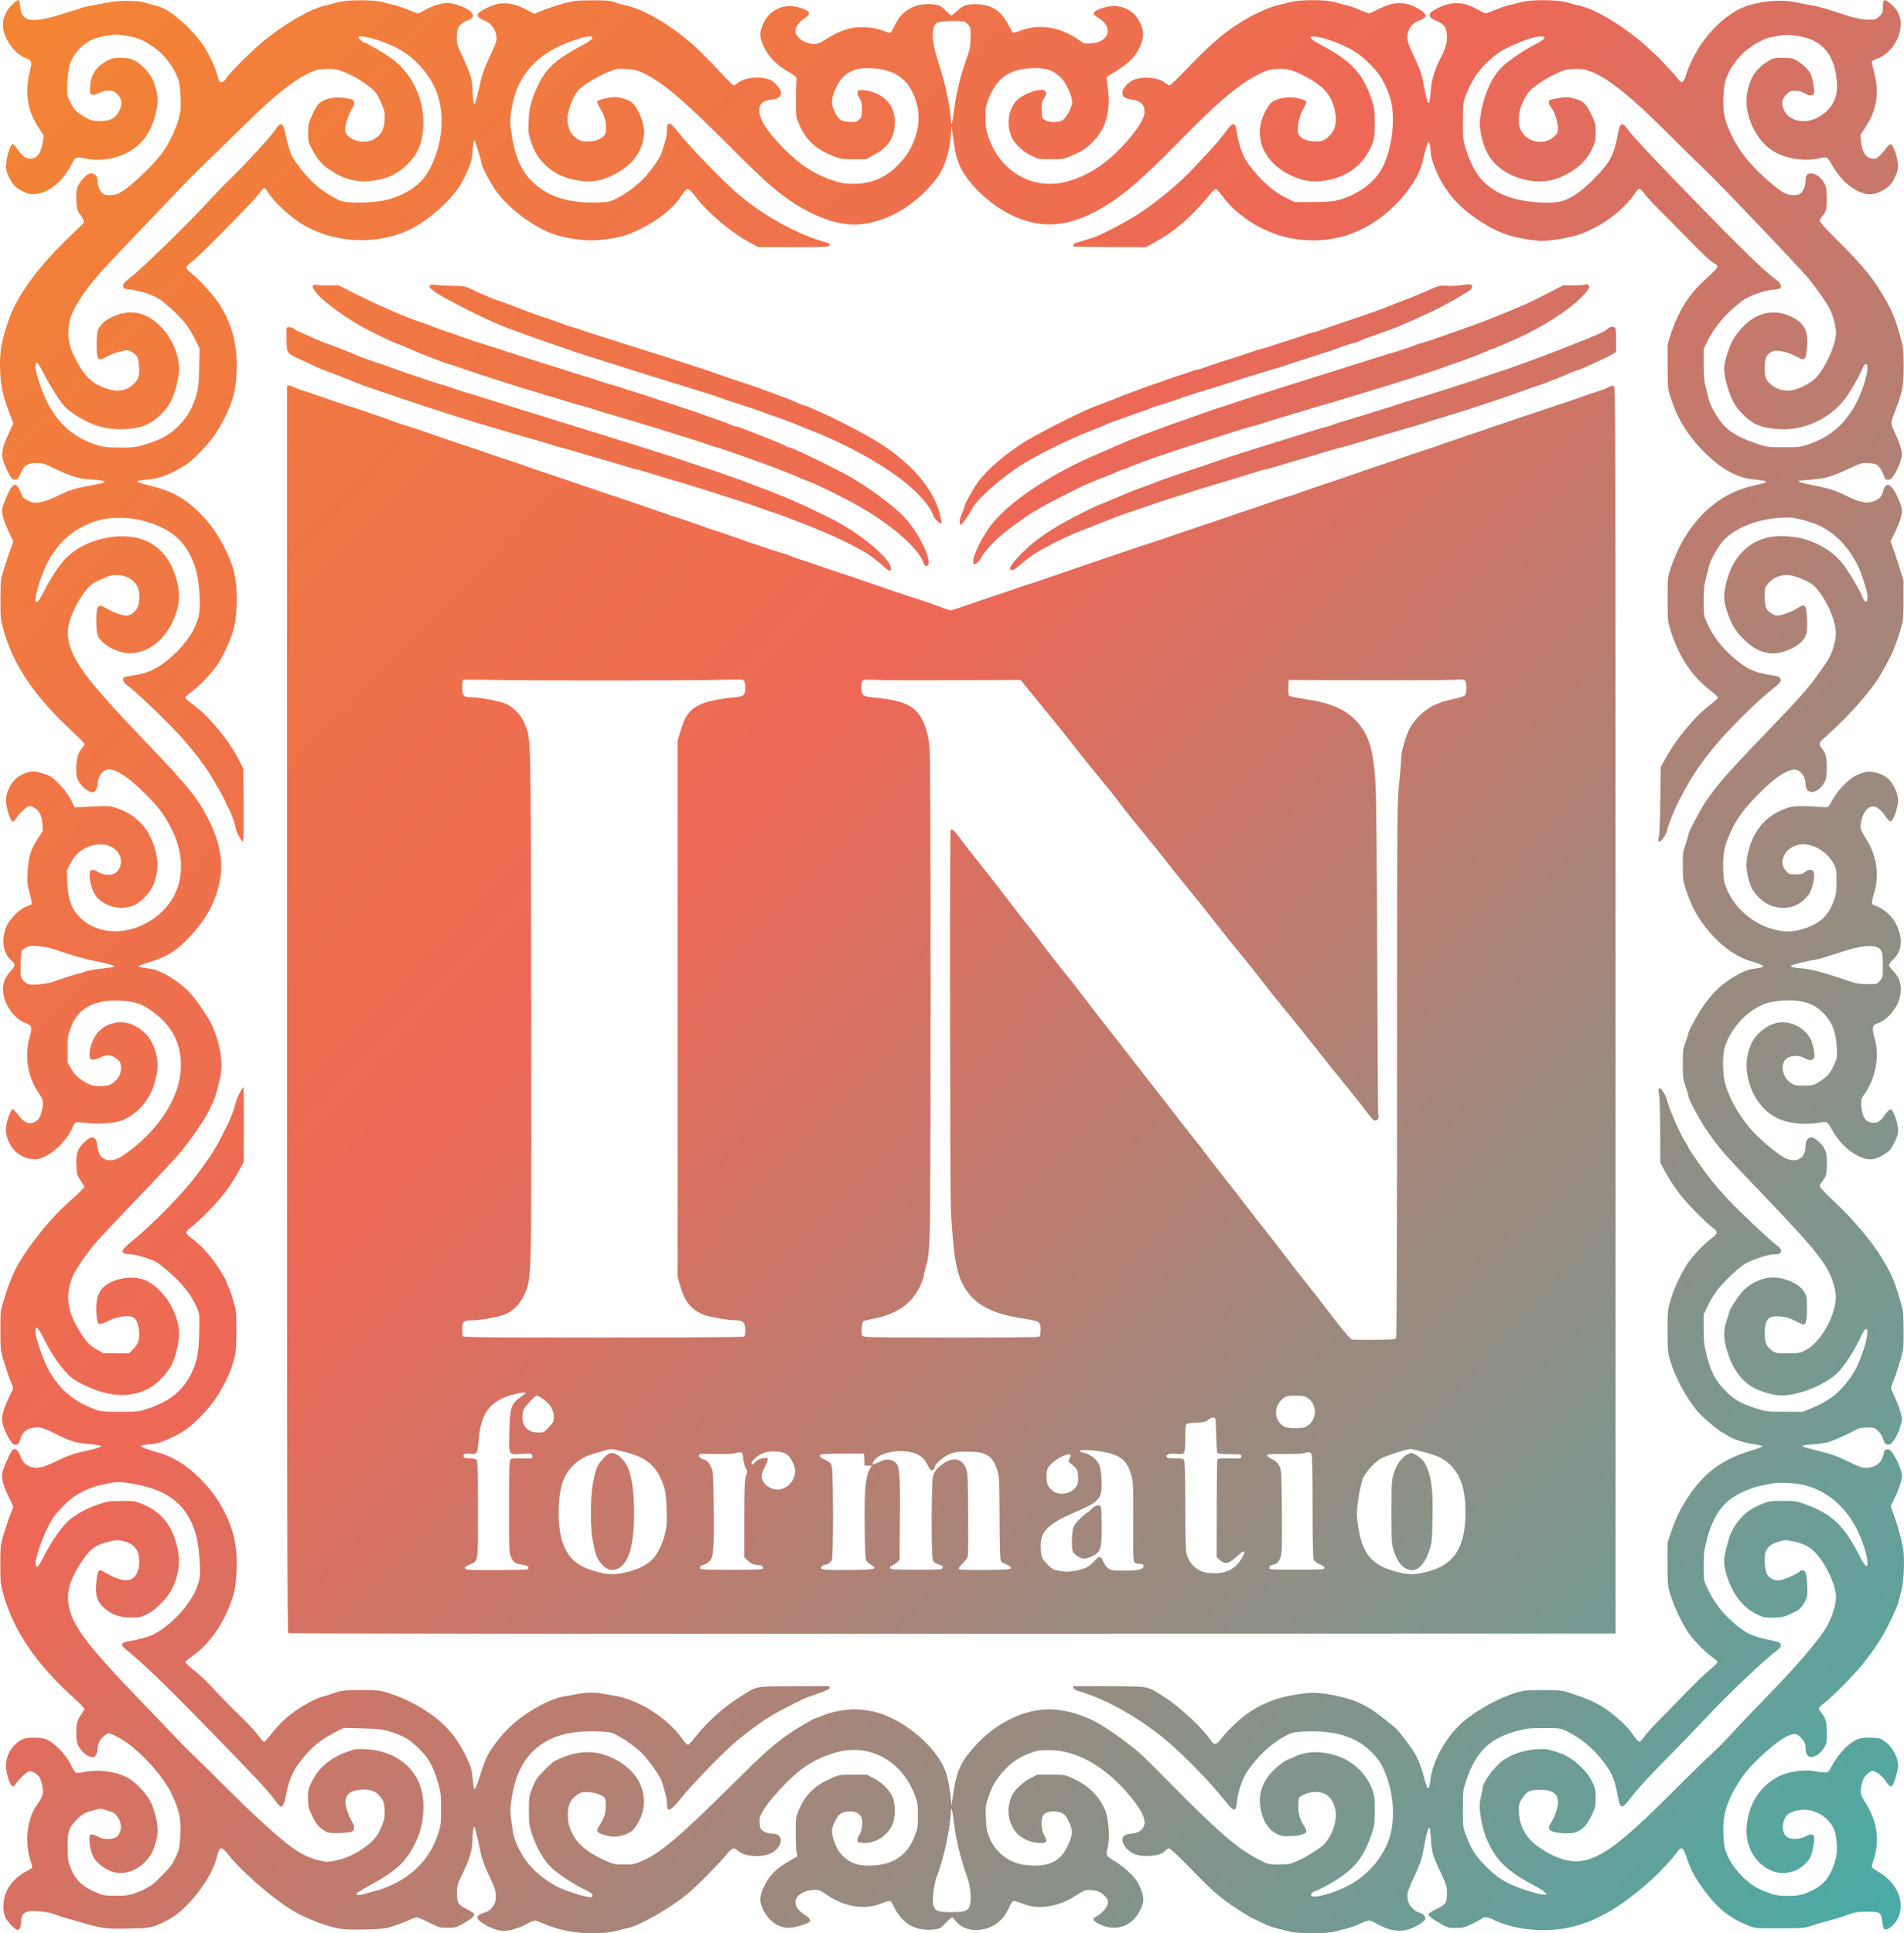 <svg width="65" height="66" viewBox="0 0 65 66" fill="none" xmlns="http://www.w3.org/2000/svg">
    <path fill-rule="evenodd" clip-rule="evenodd" d="M0.396 0.176C0.208 0.37 0.098 0.617 0.098 0.849C0.098 1.288 0.483 1.838 0.893 1.989C1.091 2.061 1.099 2.098 1.004 2.501C0.847 3.169 0.947 3.792 1.298 4.328L1.497 4.631L1.456 4.873C1.394 5.244 1.259 5.416 1.031 5.417C0.881 5.418 0.741 5.311 0.582 5.075C0.525 4.989 0.457 4.918 0.432 4.918C0.364 4.918 0.227 5.33 0.21 5.584C0.198 5.768 0.211 5.84 0.288 6.013C0.408 6.284 0.545 6.425 0.802 6.543C0.971 6.621 1.048 6.637 1.207 6.624C1.664 6.59 2.166 6.176 2.444 5.606C2.494 5.503 2.562 5.404 2.595 5.386C2.632 5.366 2.744 5.374 2.897 5.407C3.295 5.493 3.769 5.456 4.131 5.309C4.769 5.052 5.146 4.595 5.314 3.874C5.401 3.501 5.401 3.322 5.312 2.994C5.232 2.699 5.115 2.504 4.886 2.287C4.624 2.039 4.472 1.976 4.131 1.975C3.861 1.975 3.818 1.985 3.616 2.097C3.255 2.297 3.082 2.592 3.075 3.025C3.071 3.216 3.075 3.223 3.167 3.234C3.222 3.24 3.315 3.213 3.38 3.172C3.462 3.12 3.555 3.098 3.691 3.098C3.866 3.098 3.898 3.11 4.003 3.219C4.166 3.386 4.187 3.526 4.084 3.757C3.964 4.026 3.776 4.133 3.42 4.133C3.189 4.133 3.127 4.118 2.922 4.011C2.637 3.863 2.495 3.716 2.374 3.443C2.287 3.248 2.283 3.212 2.297 2.819C2.318 2.261 2.423 1.968 2.704 1.676C2.958 1.412 3.197 1.293 3.616 1.221C3.927 1.167 3.98 1.167 4.311 1.221C4.705 1.285 4.863 1.35 5.221 1.594C5.533 1.805 5.797 2.11 5.976 2.462C6.106 2.719 6.123 2.785 6.153 3.128C6.172 3.337 6.176 3.612 6.164 3.739C6.123 4.147 5.857 4.772 5.526 5.239C5.308 5.545 4.608 6.231 4.285 6.455C4.048 6.619 3.982 6.648 3.81 6.661C3.662 6.672 3.587 6.66 3.52 6.615C3.414 6.544 3.332 6.36 3.332 6.194C3.332 6.025 3.247 5.918 3.114 5.918C3.028 5.918 2.97 5.955 2.84 6.098C2.629 6.329 2.59 6.455 2.608 6.85C2.62 7.108 2.637 7.185 2.699 7.265C2.824 7.426 2.884 7.558 2.855 7.606C2.84 7.631 2.64 7.83 2.41 8.047C1.377 9.023 0.626 10.027 0.336 10.818C0.052 11.593 -0.022 12.004 0.005 12.664C0.027 13.194 0.099 13.521 0.328 14.119L0.455 14.451L0.292 14.806C0.071 15.289 0.034 15.484 0.113 15.736C0.146 15.842 0.228 16.031 0.295 16.155C0.407 16.361 0.426 16.379 0.521 16.369C0.611 16.359 0.635 16.332 0.701 16.163C0.806 15.892 0.938 15.805 1.244 15.805C1.417 15.805 1.519 15.826 1.647 15.89C2.323 16.225 2.649 16.338 3.002 16.361C3.611 16.401 3.73 16.447 3.393 16.514C2.452 16.698 2.446 16.7 1.993 16.916C1.441 17.18 1.21 17.219 0.951 17.09C0.831 17.03 0.774 16.975 0.735 16.88C0.6 16.549 0.54 16.495 0.421 16.596C0.341 16.663 0.094 17.217 0.073 17.376C0.052 17.54 0.127 17.795 0.315 18.187L0.455 18.482L0.362 18.741C0.31 18.883 0.212 19.176 0.144 19.392C0.02 19.782 0.019 19.789 0.016 20.445C0.013 21.03 0.022 21.139 0.093 21.407C0.414 22.614 1.085 23.651 2.289 24.799C2.889 25.371 2.88 25.362 2.88 25.416C2.88 25.443 2.84 25.503 2.792 25.549C2.744 25.596 2.682 25.714 2.653 25.812C2.593 26.019 2.585 26.428 2.639 26.572C2.708 26.758 2.909 26.972 3.06 27.018C3.192 27.059 3.206 27.056 3.267 26.98C3.303 26.934 3.332 26.842 3.332 26.775C3.332 26.504 3.519 26.262 3.728 26.263C3.979 26.265 4.404 26.549 4.919 27.058C5.345 27.48 5.562 27.751 5.761 28.113C6.109 28.747 6.232 29.298 6.158 29.896C5.968 31.442 3.965 32.352 2.828 31.408C2.468 31.11 2.323 30.763 2.297 30.142L2.28 29.721L2.396 29.488C2.536 29.203 2.747 29.009 3.035 28.899C3.589 28.687 4.131 28.947 4.131 29.425C4.131 29.592 4.022 29.775 3.887 29.832C3.741 29.895 3.471 29.86 3.343 29.763C3.283 29.718 3.201 29.688 3.154 29.695C3.086 29.705 3.069 29.731 3.06 29.841C3.045 30.025 3.143 30.395 3.248 30.55C3.545 30.991 4.279 31.132 4.706 30.831C4.976 30.64 5.201 30.351 5.281 30.089C5.394 29.725 5.404 29.44 5.316 29.082C5.136 28.349 4.722 27.862 4.069 27.619C3.771 27.508 3.76 27.506 3.297 27.526C3.039 27.537 2.766 27.551 2.689 27.556L2.551 27.565L2.429 27.316C2.295 27.041 1.906 26.605 1.698 26.494C1.553 26.418 1.264 26.335 1.139 26.334C0.967 26.334 0.702 26.441 0.553 26.572C0.35 26.75 0.203 27.07 0.203 27.333C0.202 27.558 0.359 28.047 0.432 28.047C0.457 28.047 0.506 28.004 0.54 27.952C0.659 27.77 0.885 27.552 0.979 27.528C1.048 27.51 1.105 27.526 1.191 27.587C1.361 27.706 1.427 27.845 1.447 28.124L1.464 28.368L1.286 28.637C1.049 28.998 0.964 29.283 0.942 29.786C0.927 30.143 0.935 30.221 1.017 30.515C1.068 30.695 1.097 30.854 1.082 30.867C1.067 30.88 0.978 30.92 0.884 30.956C0.639 31.048 0.306 31.398 0.201 31.674C0.043 32.088 0.105 32.517 0.359 32.759C0.538 32.929 0.539 32.964 0.367 33.147C0.162 33.365 0.083 33.585 0.108 33.867C0.147 34.308 0.488 34.782 0.867 34.921C1.094 35.005 1.108 35.055 1.004 35.438C0.83 36.082 0.952 36.784 1.332 37.328C1.48 37.539 1.492 37.605 1.435 37.886C1.381 38.147 1.319 38.241 1.152 38.314C0.973 38.392 0.811 38.316 0.628 38.068C0.544 37.955 0.456 37.863 0.431 37.863C0.406 37.863 0.345 37.979 0.294 38.122C0.167 38.48 0.171 38.714 0.309 38.998C0.475 39.338 0.75 39.533 1.111 39.567C1.289 39.584 1.341 39.572 1.566 39.462C1.938 39.28 2.336 38.844 2.494 38.446C2.518 38.383 2.561 38.323 2.589 38.312C2.618 38.301 2.788 38.311 2.969 38.334C3.219 38.367 3.391 38.367 3.697 38.336C4.052 38.3 4.125 38.28 4.349 38.159C4.831 37.899 5.178 37.421 5.317 36.823C5.401 36.461 5.4 36.249 5.315 35.931C5.195 35.489 4.975 35.21 4.583 35.007C4.153 34.784 3.596 34.909 3.299 35.294C3.153 35.484 3.04 35.836 3.06 36.043C3.075 36.206 3.155 36.218 3.434 36.097C3.623 36.015 3.664 36.009 3.791 36.044C3.869 36.066 3.978 36.13 4.033 36.185C4.114 36.269 4.131 36.317 4.131 36.459C4.131 36.664 4.052 36.813 3.868 36.957C3.759 37.043 3.699 37.061 3.486 37.072C3.188 37.087 3.061 37.05 2.783 36.866C2.629 36.763 2.543 36.672 2.441 36.502L2.306 36.275V35.828C2.306 35.423 2.315 35.357 2.408 35.102C2.662 34.399 3.215 34.108 4.179 34.166C4.659 34.194 4.938 34.306 5.332 34.626C5.958 35.135 6.226 35.756 6.168 36.56C6.094 37.562 5.328 38.683 4.194 39.45C3.952 39.614 3.725 39.654 3.56 39.562C3.413 39.481 3.365 39.392 3.33 39.135C3.281 38.779 3.145 38.736 2.88 38.991C2.646 39.215 2.589 39.381 2.608 39.785C2.622 40.083 2.631 40.117 2.751 40.295C2.822 40.401 2.88 40.503 2.88 40.522C2.88 40.542 2.675 40.742 2.425 40.968C1.937 41.409 1.663 41.707 1.226 42.271C0.634 43.036 0.397 43.491 0.13 44.377C0.013 44.765 0.012 44.777 0.014 45.43C0.016 46.06 0.021 46.106 0.122 46.45C0.181 46.648 0.279 46.939 0.34 47.097L0.452 47.385L0.314 47.683C0.111 48.125 0.052 48.336 0.076 48.53C0.106 48.765 0.368 49.281 0.47 49.307C0.595 49.34 0.648 49.3 0.689 49.142C0.75 48.91 0.885 48.782 1.108 48.745C1.354 48.704 1.442 48.725 1.819 48.911C2.43 49.212 2.555 49.252 3.002 49.291C3.231 49.311 3.433 49.341 3.449 49.357C3.486 49.393 3.232 49.472 2.776 49.566C2.573 49.608 2.324 49.693 2.132 49.785C1.627 50.029 1.416 50.106 1.255 50.106C0.963 50.106 0.784 49.971 0.676 49.67C0.614 49.497 0.515 49.425 0.434 49.494C0.368 49.551 0.143 50.03 0.094 50.219C0.036 50.442 0.087 50.663 0.296 51.099L0.457 51.434L0.351 51.707C0.292 51.857 0.192 52.156 0.128 52.372C0.014 52.755 0.012 52.78 0.012 53.407C0.012 54.004 0.019 54.075 0.11 54.404C0.459 55.665 1.238 56.811 2.541 57.982C2.727 58.15 2.88 58.31 2.88 58.339C2.88 58.367 2.832 58.452 2.773 58.528C2.714 58.603 2.652 58.726 2.635 58.802C2.593 58.986 2.594 59.338 2.637 59.495C2.688 59.685 2.893 59.912 3.06 59.963C3.192 60.004 3.206 60.001 3.267 59.924C3.303 59.879 3.332 59.787 3.332 59.72C3.332 59.653 3.353 59.545 3.379 59.481C3.433 59.348 3.621 59.172 3.709 59.172C3.822 59.172 4.254 59.415 4.497 59.615C5.107 60.118 5.64 60.762 5.887 61.295C6.134 61.829 6.199 62.179 6.154 62.746C6.129 63.075 6.108 63.163 5.995 63.406C5.887 63.64 5.808 63.745 5.52 64.035C5.33 64.226 5.157 64.383 5.136 64.383C5.115 64.383 5.054 64.415 5 64.455C4.945 64.495 4.779 64.57 4.629 64.622C4.397 64.703 4.299 64.717 3.958 64.717C3.594 64.717 3.534 64.707 3.294 64.609C2.82 64.414 2.567 64.171 2.405 63.755C2.319 63.532 2.31 63.464 2.308 63.044C2.306 62.508 2.346 62.391 2.627 62.111C2.816 61.922 2.894 61.879 3.198 61.796C3.426 61.734 3.434 61.734 3.678 61.81C3.905 61.881 3.935 61.902 4.029 62.054C4.145 62.241 4.16 62.402 4.078 62.579C4.01 62.724 3.902 62.777 3.666 62.777C3.536 62.777 3.433 62.75 3.32 62.689C3.231 62.64 3.135 62.61 3.106 62.621C2.992 62.666 3.075 63.235 3.228 63.456C3.355 63.639 3.63 63.838 3.845 63.902C4.301 64.038 4.817 63.811 5.139 63.331C5.259 63.151 5.383 62.723 5.383 62.486C5.383 62.199 5.251 61.699 5.112 61.456C4.955 61.185 4.629 60.846 4.386 60.703C4.008 60.481 3.366 60.391 2.876 60.492C2.749 60.518 2.621 60.53 2.592 60.518C2.562 60.506 2.489 60.391 2.428 60.261C2.302 59.99 1.984 59.623 1.731 59.456C1.582 59.358 1.518 59.34 1.271 59.324C0.911 59.301 0.741 59.349 0.547 59.524C0.329 59.722 0.203 59.996 0.203 60.272C0.203 60.497 0.306 60.857 0.4 60.956C0.445 61.004 0.46 60.998 0.527 60.907C0.673 60.709 0.899 60.494 0.984 60.472C1.092 60.444 1.298 60.568 1.364 60.701C1.444 60.861 1.49 61.151 1.455 61.275C1.438 61.337 1.37 61.463 1.305 61.555C1.136 61.793 1.07 61.937 0.997 62.224C0.902 62.599 0.911 63.079 1.019 63.437C1.067 63.594 1.106 63.734 1.106 63.747C1.106 63.761 0.997 63.831 0.862 63.904C0.561 64.066 0.307 64.342 0.197 64.624C0.09 64.9 0.088 65.269 0.193 65.474C0.276 65.635 0.523 65.882 0.601 65.882C0.677 65.882 0.724 65.765 0.724 65.581C0.724 65.399 0.798 65.293 0.953 65.254C1.116 65.212 1.636 65.263 1.832 65.341C1.935 65.381 2.17 65.457 2.354 65.508C2.538 65.56 2.829 65.643 3.002 65.693C3.477 65.832 3.706 65.855 4.444 65.836C5.173 65.818 5.233 65.804 5.755 65.531C6.401 65.192 7.231 64.119 7.402 63.401C7.49 63.029 7.558 63.01 7.781 63.297C8.201 63.837 9.169 64.693 9.887 65.159C10.377 65.477 11.202 65.795 11.685 65.852C12.027 65.893 12.986 65.868 13.223 65.813C13.397 65.773 13.838 65.613 14.025 65.522C14.103 65.485 14.197 65.454 14.234 65.454C14.271 65.454 14.457 65.534 14.649 65.632C14.978 65.8 15.011 65.81 15.276 65.81C15.528 65.811 15.576 65.799 15.78 65.687C16.078 65.522 16.213 65.408 16.187 65.339C16.176 65.309 16.065 65.236 15.941 65.176C15.649 65.036 15.598 64.955 15.601 64.639C15.603 64.364 15.616 64.321 15.808 63.925C16.036 63.457 16.126 63.144 16.13 62.806C16.133 62.49 16.17 62.289 16.207 62.384C16.239 62.469 16.329 62.847 16.402 63.211C16.451 63.455 16.53 63.674 16.698 64.031C16.9 64.463 16.926 64.541 16.926 64.73C16.926 64.909 16.91 64.966 16.824 65.088C16.756 65.185 16.678 65.246 16.589 65.274C16.201 65.396 16.199 65.491 16.581 65.716C16.771 65.829 17.04 65.917 17.193 65.917C17.392 65.918 17.738 65.816 17.969 65.688C18.093 65.619 18.22 65.562 18.251 65.562C18.282 65.561 18.423 65.611 18.564 65.671C19.164 65.93 19.872 66.04 20.588 65.986C20.782 65.971 21.004 65.936 21.081 65.907C21.157 65.879 21.294 65.845 21.384 65.831C21.789 65.77 22.897 65.138 23.514 64.617C23.816 64.361 24.546 63.622 24.775 63.34C24.992 63.072 25.059 63.048 25.201 63.188C25.339 63.323 25.738 63.4 26.031 63.348C26.306 63.299 26.41 63.245 26.551 63.081C26.75 62.848 26.663 62.598 26.381 62.598C26.206 62.598 26.017 62.519 25.968 62.425C25.948 62.386 25.931 62.274 25.931 62.177C25.931 62.025 25.955 61.961 26.109 61.719C26.212 61.557 26.472 61.245 26.726 60.981C27.326 60.356 27.784 60.057 28.466 59.845C29.627 59.483 30.755 60.063 31.223 61.262C31.325 61.524 31.333 61.578 31.335 61.974C31.337 62.376 31.33 62.419 31.224 62.689C30.994 63.276 30.576 63.599 29.956 63.67C29.36 63.738 29.008 63.628 28.701 63.279C28.569 63.129 28.435 62.806 28.408 62.571C28.393 62.449 28.412 62.374 28.501 62.187C28.631 61.916 28.734 61.845 29.006 61.839C29.218 61.834 29.356 61.908 29.412 62.056C29.468 62.204 29.431 62.499 29.342 62.628C29.299 62.69 29.268 62.777 29.274 62.821C29.285 62.893 29.308 62.903 29.5 62.912C29.93 62.933 30.388 62.599 30.507 62.176C30.576 61.933 30.558 61.531 30.469 61.339C30.361 61.106 30.111 60.855 29.845 60.713L29.599 60.582H29.129C28.671 60.582 28.653 60.585 28.382 60.705C27.805 60.959 27.495 61.26 27.278 61.777C27.168 62.038 27.165 62.058 27.165 62.563C27.165 62.847 27.178 63.145 27.194 63.225L27.224 63.371L26.918 63.547C26.501 63.786 26.241 64.052 26.079 64.407C25.916 64.763 25.913 64.901 26.062 65.212C26.238 65.579 26.575 65.811 26.931 65.811C27.122 65.811 27.563 65.68 27.644 65.6C27.692 65.552 27.637 65.474 27.485 65.375C27.276 65.239 27.183 65.127 27.16 64.983C27.12 64.734 27.403 64.531 27.811 64.515C27.948 64.509 28.004 64.533 28.245 64.697C28.812 65.083 29.487 65.201 30.016 65.005C30.427 64.852 30.397 64.847 30.52 65.098C30.809 65.685 31.275 65.944 31.9 65.865C32.085 65.842 32.117 65.824 32.285 65.647C32.386 65.541 32.483 65.454 32.501 65.454C32.519 65.454 32.568 65.5 32.609 65.557C32.957 66.041 33.817 65.984 34.256 65.448C34.303 65.392 34.391 65.241 34.453 65.112C34.58 64.846 34.552 64.852 34.953 65.004C35.485 65.204 36.153 65.091 36.749 64.698C37.037 64.508 37.09 64.495 37.38 64.54C37.502 64.559 37.586 64.602 37.685 64.693C37.874 64.868 37.873 65.005 37.681 65.219C37.604 65.304 37.494 65.394 37.436 65.419C37.264 65.492 37.312 65.591 37.578 65.708C38.136 65.955 38.686 65.74 38.938 65.178C39.062 64.901 39.063 64.789 38.942 64.473C38.866 64.272 38.799 64.172 38.603 63.971C38.469 63.831 38.244 63.65 38.099 63.563C37.748 63.353 37.751 63.356 37.812 63.089C37.893 62.739 37.853 62.108 37.731 61.803C37.542 61.332 37.163 60.954 36.64 60.716C36.345 60.582 36.341 60.582 35.874 60.582H35.405L35.161 60.712C34.914 60.843 34.642 61.102 34.542 61.3C34.513 61.358 34.469 61.503 34.445 61.623C34.387 61.911 34.462 62.242 34.641 62.493C34.81 62.729 35.131 62.895 35.458 62.913C35.745 62.93 35.78 62.88 35.649 62.65C35.538 62.456 35.524 62.082 35.622 61.958C35.749 61.797 36.176 61.795 36.342 61.954C36.387 61.998 36.466 62.13 36.517 62.248C36.63 62.505 36.621 62.626 36.462 62.984C36.213 63.549 35.795 63.751 35.041 63.671C34.461 63.609 33.994 63.26 33.773 62.721C33.685 62.507 33.669 62.417 33.657 62.06C33.643 61.671 33.648 61.629 33.748 61.334C33.88 60.947 34.015 60.724 34.308 60.409C34.557 60.142 34.828 59.968 35.209 59.831C35.41 59.759 35.521 59.743 35.812 59.743C36.766 59.744 37.768 60.319 38.605 61.348C39.075 61.924 39.181 62.243 38.974 62.456C38.919 62.512 38.821 62.566 38.756 62.576C38.691 62.586 38.58 62.604 38.508 62.616C38.26 62.656 38.251 62.898 38.488 63.132C38.656 63.297 38.866 63.366 39.18 63.359C39.48 63.352 39.667 63.298 39.768 63.188C39.813 63.138 39.878 63.098 39.913 63.098C39.95 63.098 40.262 63.391 40.646 63.787C41.51 64.676 41.682 64.819 42.521 65.348C42.799 65.524 43.405 65.799 43.585 65.831C43.656 65.844 43.831 65.887 43.973 65.926C44.318 66.021 45.27 66.025 45.592 65.933C45.706 65.901 45.87 65.859 45.956 65.842C46.042 65.824 46.24 65.754 46.395 65.685C46.55 65.617 46.706 65.561 46.743 65.561C46.779 65.562 46.894 65.612 47 65.673C47.394 65.9 47.762 65.966 48.081 65.867C48.311 65.796 48.627 65.604 48.653 65.52C48.681 65.428 48.589 65.322 48.454 65.292C48.305 65.258 48.12 65.077 48.078 64.924C48.008 64.664 48.022 64.611 48.355 63.898C48.471 63.648 48.541 63.44 48.58 63.22C48.657 62.79 48.74 62.444 48.775 62.406C48.813 62.363 48.834 62.479 48.857 62.872C48.878 63.234 48.917 63.358 49.21 63.982C49.378 64.34 49.398 64.409 49.398 64.613C49.398 64.955 49.371 65 49.07 65.153C48.925 65.226 48.791 65.306 48.772 65.33C48.73 65.382 48.856 65.486 49.202 65.683C49.422 65.808 49.461 65.818 49.709 65.816C49.95 65.815 50.008 65.799 50.279 65.667C50.444 65.586 50.589 65.504 50.6 65.487C50.633 65.432 50.819 65.45 50.956 65.521C51.273 65.687 51.747 65.817 52.206 65.865C53.67 66.017 54.91 65.512 56.392 64.157C56.72 63.858 57.13 63.413 57.27 63.205C57.391 63.026 57.468 63.072 57.57 63.383C57.721 63.84 57.882 64.14 58.215 64.579C58.666 65.174 59.051 65.478 59.672 65.73C59.914 65.828 59.921 65.829 60.75 65.829C61.466 65.829 61.61 65.819 61.765 65.764C61.865 65.728 62.06 65.669 62.2 65.632C62.623 65.519 62.93 65.426 63.149 65.343C63.312 65.281 63.438 65.263 63.727 65.261C64.185 65.257 64.224 65.282 64.257 65.604C64.269 65.725 64.299 65.837 64.323 65.852C64.431 65.922 64.683 65.721 64.799 65.473C65.055 64.925 64.754 64.244 64.096 63.882C63.986 63.822 63.897 63.753 63.897 63.729C63.897 63.706 63.936 63.562 63.984 63.409C64.169 62.814 64.076 62.18 63.718 61.599C63.515 61.27 63.51 61.254 63.529 61.072C63.54 60.969 63.573 60.825 63.602 60.751C63.653 60.621 63.836 60.457 63.93 60.457C64.034 60.457 64.278 60.643 64.371 60.795C64.472 60.959 64.548 61.017 64.595 60.967C64.663 60.894 64.8 60.431 64.8 60.273C64.8 60.005 64.612 59.648 64.377 59.471C64.206 59.341 64.176 59.331 63.913 59.32C63.759 59.313 63.57 59.325 63.493 59.346C63.176 59.434 62.795 59.808 62.538 60.285C62.42 60.505 62.413 60.51 62.279 60.506C62.203 60.504 62.044 60.484 61.925 60.461C61.667 60.412 61.235 60.453 60.934 60.556C60.32 60.767 59.845 61.307 59.693 61.968C59.601 62.367 59.601 62.649 59.693 62.966C59.881 63.613 60.51 64.048 61.074 63.92C61.312 63.866 61.422 63.81 61.584 63.664C61.779 63.489 61.835 63.383 61.896 63.08C61.987 62.631 61.924 62.534 61.644 62.688C61.471 62.782 61.228 62.805 61.067 62.743C60.861 62.662 60.799 62.347 60.935 62.075C60.997 61.95 61.041 61.914 61.203 61.852C61.625 61.689 62.108 61.814 62.431 62.169C62.609 62.365 62.689 62.594 62.706 62.955C62.72 63.259 62.711 63.328 62.618 63.624C62.454 64.142 62.184 64.425 61.666 64.622C61.45 64.703 61.354 64.718 61.046 64.72C60.733 64.721 60.638 64.707 60.385 64.619C60.222 64.563 60.012 64.469 59.918 64.41C59.514 64.16 59.151 63.747 58.968 63.33C58.874 63.114 58.855 63.024 58.836 62.67C58.795 61.946 58.947 61.462 59.454 60.694C59.777 60.206 60.684 59.394 61.079 59.24C61.288 59.159 61.368 59.182 61.526 59.366C61.61 59.464 61.637 59.529 61.637 59.635C61.637 59.953 61.766 60.054 62.011 59.926C62.093 59.883 62.194 59.784 62.258 59.685C62.36 59.527 62.367 59.495 62.367 59.192C62.367 58.805 62.333 58.667 62.194 58.489C62.136 58.415 62.089 58.338 62.089 58.318C62.089 58.298 62.171 58.219 62.271 58.143C62.562 57.922 63.272 57.205 63.588 56.813C63.748 56.615 63.981 56.297 64.106 56.107C64.391 55.674 64.763 54.907 64.832 54.611C64.849 54.538 64.887 54.384 64.918 54.268C64.992 53.985 65.024 53.295 64.98 52.941C64.942 52.644 64.806 52.139 64.64 51.681L64.545 51.417L64.687 51.127C64.765 50.968 64.856 50.736 64.89 50.611C64.948 50.396 64.948 50.376 64.889 50.183C64.803 49.902 64.599 49.536 64.501 49.491C64.409 49.447 64.314 49.503 64.313 49.601C64.312 49.633 64.283 49.725 64.247 49.806C64.168 49.986 63.955 50.106 63.713 50.106C63.544 50.106 63.499 50.089 62.963 49.829C62.784 49.743 62.51 49.641 62.354 49.602C61.667 49.433 61.493 49.379 61.54 49.352C61.567 49.337 61.752 49.314 61.951 49.3C62.213 49.283 62.378 49.251 62.541 49.187C62.831 49.071 63.181 48.91 63.358 48.81C63.466 48.749 63.553 48.732 63.748 48.733C63.987 48.734 64.006 48.741 64.123 48.857C64.191 48.924 64.264 49.04 64.285 49.115C64.333 49.278 64.388 49.33 64.494 49.314C64.604 49.298 64.785 49.005 64.874 48.698C64.944 48.457 64.945 48.444 64.886 48.222C64.853 48.097 64.766 47.866 64.692 47.709C64.618 47.552 64.557 47.404 64.557 47.381C64.557 47.358 64.606 47.219 64.665 47.072C64.724 46.925 64.82 46.635 64.88 46.429C64.985 46.067 64.989 46.033 64.985 45.412C64.982 44.783 64.979 44.761 64.859 44.359C64.655 43.676 64.591 43.528 64.278 43.003C63.902 42.372 63.244 41.595 62.51 40.915C62.298 40.718 62.125 40.531 62.124 40.498C62.124 40.465 62.162 40.391 62.209 40.333C62.34 40.175 62.367 40.066 62.367 39.704C62.367 39.427 62.354 39.348 62.286 39.216C62.193 39.035 61.947 38.827 61.827 38.827C61.714 38.827 61.637 38.955 61.637 39.14C61.637 39.555 61.317 39.726 60.921 39.523C60.653 39.386 60.014 38.84 59.743 38.516C59.302 37.991 58.986 37.399 58.87 36.881C58.814 36.633 58.806 36.131 58.853 35.875C58.934 35.441 59.295 34.892 59.706 34.58C60.033 34.331 60.291 34.221 60.64 34.181C61.437 34.087 61.913 34.217 62.291 34.632C62.562 34.928 62.678 35.241 62.705 35.745C62.724 36.097 62.721 36.114 62.613 36.352C62.48 36.644 62.383 36.755 62.106 36.929C61.906 37.054 61.884 37.06 61.581 37.06C61.291 37.06 61.254 37.052 61.123 36.959C60.889 36.792 60.79 36.462 60.907 36.238C61.006 36.048 61.342 35.987 61.584 36.114C61.861 36.259 61.983 36.186 61.933 35.906C61.875 35.575 61.807 35.413 61.663 35.26C61.317 34.894 60.811 34.794 60.402 35.012C60.02 35.215 59.795 35.499 59.689 35.909C59.602 36.244 59.603 36.515 59.692 36.875C59.837 37.456 60.179 37.916 60.646 38.157C61.018 38.35 61.598 38.415 62.112 38.323C62.377 38.276 62.379 38.277 62.563 38.603C62.767 38.967 63.102 39.298 63.422 39.455C63.779 39.628 63.983 39.619 64.314 39.413C64.517 39.287 64.553 39.247 64.67 39.009C64.772 38.804 64.8 38.705 64.799 38.563C64.797 38.341 64.634 37.887 64.55 37.87C64.514 37.863 64.441 37.931 64.351 38.056C64.187 38.283 64.123 38.327 63.95 38.327C63.696 38.327 63.554 38.116 63.539 37.719C63.533 37.551 63.546 37.492 63.608 37.411C64.021 36.869 64.182 36.064 63.999 35.455C63.959 35.324 63.932 35.166 63.938 35.104C63.947 35.007 63.97 34.983 64.1 34.934C64.472 34.793 64.801 34.384 64.873 33.971C64.932 33.632 64.86 33.383 64.64 33.156C64.556 33.07 64.487 32.974 64.487 32.943C64.487 32.912 64.556 32.822 64.641 32.742C64.852 32.543 64.934 32.266 64.873 31.956C64.774 31.451 64.463 31.081 63.988 30.903C63.875 30.861 63.875 30.846 63.998 30.422C64.164 29.851 64.053 29.169 63.711 28.646C63.596 28.47 63.514 28.307 63.514 28.252C63.514 28.032 63.594 27.785 63.705 27.66C63.91 27.43 64.124 27.504 64.39 27.898C64.453 27.991 64.516 28.047 64.55 28.04C64.632 28.024 64.796 27.568 64.798 27.347C64.801 27.089 64.641 26.737 64.445 26.573C64.258 26.415 63.945 26.318 63.726 26.348C63.638 26.36 63.47 26.418 63.352 26.478C63.09 26.609 62.72 27 62.539 27.337C62.418 27.563 62.415 27.565 62.279 27.556C61.427 27.498 61.236 27.504 60.979 27.595C60.452 27.783 60.093 28.101 59.856 28.589C59.721 28.867 59.619 29.281 59.62 29.55C59.62 29.773 59.741 30.239 59.833 30.378C60.055 30.711 60.336 30.914 60.655 30.973C61.092 31.053 61.481 30.898 61.751 30.534C61.867 30.379 61.974 29.875 61.916 29.763C61.865 29.666 61.741 29.669 61.616 29.77C61.537 29.834 61.472 29.85 61.296 29.85C61.091 29.85 61.067 29.841 60.975 29.735C60.83 29.569 60.811 29.407 60.911 29.199C61.018 28.978 61.278 28.823 61.546 28.821C61.946 28.818 62.386 29.094 62.594 29.48C62.691 29.661 62.697 29.694 62.697 30.082C62.697 30.448 62.686 30.523 62.594 30.778C62.42 31.262 62.102 31.548 61.558 31.711C61.157 31.83 60.852 31.824 60.424 31.688C59.783 31.483 59.213 30.97 58.959 30.369C58.862 30.14 58.844 30.049 58.829 29.724C58.809 29.287 58.855 28.953 58.981 28.639C59.194 28.106 59.409 27.772 59.836 27.313C60.595 26.499 61.157 26.142 61.412 26.314C61.545 26.404 61.636 26.581 61.636 26.753C61.637 27.132 62.01 27.133 62.254 26.755C62.337 26.626 62.351 26.566 62.361 26.281C62.375 25.904 62.333 25.706 62.21 25.57C62.114 25.463 62.099 25.364 62.17 25.293C62.196 25.267 62.391 25.087 62.602 24.894C63.148 24.398 63.846 23.601 64.12 23.162C64.331 22.823 64.625 22.268 64.65 22.161C64.662 22.11 64.694 22.021 64.723 21.964C64.751 21.906 64.822 21.697 64.879 21.5C64.979 21.157 64.984 21.111 64.984 20.48L64.984 19.82L64.845 19.374C64.768 19.128 64.669 18.826 64.624 18.703L64.542 18.478L64.687 18.185C64.767 18.024 64.859 17.792 64.892 17.668C64.948 17.456 64.948 17.434 64.89 17.24C64.856 17.128 64.772 16.935 64.702 16.811C64.514 16.478 64.361 16.468 64.283 16.785C64.239 16.966 64.127 17.071 63.918 17.129C63.686 17.193 63.472 17.145 63.033 16.927C62.637 16.731 62.476 16.682 61.731 16.532C61.563 16.498 61.417 16.457 61.407 16.441C61.397 16.425 61.394 16.41 61.4 16.409C61.406 16.408 61.591 16.394 61.81 16.377C62.304 16.34 62.503 16.284 63.092 16.011C63.538 15.805 63.565 15.797 63.794 15.811C64.001 15.823 64.048 15.839 64.138 15.927C64.195 15.984 64.267 16.108 64.298 16.203C64.348 16.357 64.365 16.376 64.456 16.376C64.543 16.376 64.579 16.343 64.693 16.163C64.767 16.045 64.854 15.847 64.887 15.721C64.944 15.506 64.944 15.481 64.888 15.283C64.856 15.167 64.767 14.939 64.69 14.776C64.541 14.46 64.54 14.439 64.654 14.145C64.954 13.378 64.988 13.207 64.988 12.503C64.987 11.927 64.981 11.876 64.875 11.495C64.719 10.938 64.616 10.669 64.428 10.331C63.99 9.543 63.627 9.092 62.668 8.145C62.365 7.845 62.123 7.579 62.123 7.543C62.123 7.508 62.169 7.426 62.226 7.36C62.352 7.213 62.377 7.083 62.362 6.675C62.351 6.4 62.337 6.339 62.252 6.208C62.136 6.028 61.973 5.918 61.82 5.918C61.685 5.918 61.637 5.994 61.636 6.21C61.636 6.382 61.543 6.568 61.425 6.633C61.381 6.657 61.269 6.668 61.164 6.659C60.942 6.641 60.767 6.529 60.274 6.092C59.677 5.563 59.294 5.053 59.032 4.438C58.848 4.009 58.809 3.762 58.839 3.238C58.859 2.883 58.878 2.789 58.972 2.572C59.174 2.105 59.55 1.7 60.02 1.445C60.278 1.305 60.328 1.289 60.706 1.225C60.972 1.18 61.053 1.18 61.349 1.226C61.782 1.293 62.067 1.427 62.296 1.672C62.561 1.956 62.714 2.431 62.714 2.969C62.714 3.425 62.466 3.806 62.027 4.025C61.541 4.266 60.993 4.098 60.868 3.67C60.815 3.49 60.85 3.363 60.992 3.217C61.094 3.113 61.13 3.098 61.288 3.098C61.419 3.098 61.51 3.123 61.621 3.19C61.788 3.291 61.897 3.283 61.933 3.166C61.945 3.127 61.927 2.964 61.893 2.802C61.839 2.543 61.813 2.489 61.674 2.336C61.587 2.241 61.438 2.12 61.342 2.068C61.189 1.985 61.128 1.974 60.851 1.975C60.543 1.977 60.528 1.981 60.312 2.12C59.984 2.33 59.788 2.599 59.694 2.965C59.605 3.313 59.6 3.554 59.675 3.877C59.817 4.488 60.213 5.023 60.685 5.242C61.127 5.447 61.667 5.508 62.105 5.402C62.239 5.37 62.334 5.364 62.372 5.385C62.405 5.403 62.483 5.516 62.545 5.636C62.725 5.982 63.091 6.359 63.391 6.507C63.701 6.66 63.912 6.671 64.182 6.548C64.451 6.425 64.582 6.294 64.701 6.029C64.792 5.824 64.804 5.764 64.789 5.578C64.768 5.322 64.628 4.941 64.549 4.925C64.519 4.919 64.465 4.958 64.43 5.011C64.395 5.065 64.301 5.178 64.223 5.263C64.107 5.388 64.056 5.418 63.958 5.418C63.718 5.418 63.572 5.217 63.532 4.827L63.509 4.615L63.714 4.293C64.073 3.732 64.158 3.167 63.984 2.489C63.937 2.304 63.898 2.133 63.897 2.11C63.897 2.087 63.971 2.043 64.062 2.011C64.439 1.88 64.745 1.526 64.854 1.092C64.951 0.708 64.853 0.395 64.555 0.137C64.33 -0.058 64.279 -0.04 64.279 0.238C64.279 0.435 64.271 0.456 64.156 0.56C64.043 0.662 64.014 0.671 63.782 0.67C63.541 0.67 63.27 0.607 62.732 0.427C62.289 0.279 62.028 0.207 61.81 0.174C61.686 0.155 61.467 0.113 61.324 0.081C60.702 -0.058 59.776 0.07 59.272 0.365C58.846 0.616 58.463 0.972 58.13 1.429C57.92 1.717 57.658 2.231 57.573 2.519C57.475 2.851 57.422 2.876 57.259 2.667C57.053 2.405 56.633 1.968 56.265 1.634C55.464 0.907 54.452 0.292 53.882 0.185C53.816 0.173 53.652 0.129 53.519 0.087C53.187 -0.017 52.251 -0.022 51.902 0.078C51.778 0.114 51.605 0.158 51.519 0.175C51.433 0.193 51.228 0.263 51.062 0.332C50.897 0.4 50.742 0.456 50.718 0.456C50.694 0.456 50.579 0.402 50.462 0.335C49.937 0.033 49.512 0.031 48.99 0.328C48.849 0.408 48.807 0.452 48.807 0.517C48.807 0.587 48.847 0.62 49.033 0.706C49.322 0.839 49.398 0.957 49.398 1.271C49.398 1.494 49.343 1.669 49.155 2.032C49.014 2.305 48.886 2.696 48.864 2.919C48.815 3.415 48.798 3.526 48.773 3.526C48.739 3.526 48.652 3.195 48.581 2.794C48.541 2.568 48.475 2.367 48.356 2.113C48.054 1.465 48.032 1.401 48.051 1.204C48.073 0.968 48.209 0.794 48.44 0.704C48.729 0.591 48.739 0.505 48.483 0.337C48.015 0.03 47.585 0.029 47.015 0.334C46.889 0.401 46.765 0.456 46.739 0.456C46.713 0.456 46.563 0.4 46.404 0.332C46.246 0.263 46.061 0.197 45.993 0.185C45.925 0.173 45.76 0.129 45.626 0.087C45.275 -0.023 44.358 -0.023 43.975 0.087C43.831 0.129 43.658 0.173 43.59 0.185C43.428 0.214 42.963 0.414 42.639 0.593C41.933 0.984 41.405 1.421 40.522 2.344C40.219 2.661 39.951 2.919 39.927 2.919C39.902 2.919 39.824 2.872 39.753 2.814C39.558 2.655 39.103 2.604 38.764 2.702C38.578 2.756 38.349 2.97 38.323 3.116C38.294 3.275 38.369 3.351 38.588 3.387C38.956 3.447 39.073 3.555 39.073 3.839C39.073 4.094 38.668 4.665 38.099 5.213C37.602 5.692 37.08 6.005 36.484 6.182C35.318 6.528 34.153 5.891 33.75 4.686C33.658 4.412 33.642 4.313 33.642 4.008C33.642 3.689 33.653 3.62 33.752 3.366C33.997 2.738 34.388 2.417 34.999 2.344C35.617 2.271 35.978 2.374 36.269 2.707C36.421 2.883 36.604 3.306 36.604 3.484C36.604 3.643 36.404 4.022 36.278 4.1C36.077 4.227 35.643 4.168 35.583 4.006C35.571 3.975 35.561 3.84 35.561 3.706C35.561 3.525 35.577 3.443 35.626 3.379C35.715 3.261 35.731 3.198 35.692 3.121C35.609 2.956 34.896 3.199 34.671 3.469C34.447 3.738 34.371 4.154 34.48 4.523C34.543 4.735 34.587 4.809 34.754 4.983C34.882 5.117 35.039 5.233 35.196 5.311C35.432 5.429 35.452 5.432 35.874 5.433C36.29 5.435 36.321 5.429 36.585 5.315C36.953 5.156 37.105 5.054 37.34 4.807C37.624 4.51 37.785 4.159 37.831 3.735C37.864 3.431 37.854 3.238 37.778 2.692C37.773 2.656 37.792 2.612 37.821 2.596C38.469 2.227 38.735 1.985 38.908 1.611C39.058 1.286 39.06 1.058 38.917 0.766C38.673 0.268 38.144 0.081 37.578 0.292C37.297 0.397 37.268 0.476 37.469 0.592C37.789 0.777 37.905 1.052 37.748 1.255C37.644 1.392 37.502 1.456 37.249 1.48C37.03 1.501 37.025 1.5 36.782 1.334C36.167 0.914 35.466 0.807 34.851 1.04C34.718 1.09 34.598 1.123 34.584 1.115C34.57 1.106 34.495 0.98 34.418 0.835C34.177 0.384 33.891 0.185 33.434 0.149C33.053 0.12 32.886 0.168 32.676 0.37C32.586 0.457 32.499 0.528 32.484 0.528C32.469 0.528 32.375 0.449 32.276 0.353C32.115 0.197 32.072 0.175 31.89 0.151C31.545 0.106 31.224 0.173 30.986 0.34C30.755 0.502 30.68 0.595 30.521 0.917C30.438 1.086 30.397 1.137 30.352 1.123C30.32 1.113 30.2 1.07 30.085 1.026C29.958 0.979 29.759 0.941 29.577 0.929C29.082 0.899 28.664 1.03 28.126 1.384C27.928 1.515 27.801 1.531 27.541 1.459C27.377 1.414 27.193 1.246 27.161 1.113C27.125 0.968 27.236 0.782 27.443 0.641C27.688 0.473 27.678 0.401 27.395 0.292C26.829 0.074 26.288 0.286 26.05 0.821C25.918 1.119 25.923 1.27 26.079 1.601C26.237 1.939 26.491 2.2 26.895 2.44C27.194 2.617 27.199 2.623 27.187 2.743C27.18 2.811 27.173 3.115 27.172 3.419C27.169 3.965 27.17 3.976 27.279 4.234C27.505 4.77 27.812 5.062 28.417 5.316C28.678 5.426 28.72 5.433 29.129 5.434L29.564 5.436L29.852 5.279C30.3 5.036 30.515 4.726 30.546 4.278C30.581 3.78 30.368 3.399 29.946 3.204C29.738 3.108 29.416 3.047 29.319 3.085C29.245 3.115 29.257 3.231 29.346 3.36C29.41 3.452 29.425 3.52 29.425 3.734C29.425 3.98 29.418 4.002 29.323 4.086C29.232 4.167 29.198 4.175 28.986 4.162C28.708 4.146 28.611 4.076 28.482 3.794C28.378 3.568 28.379 3.385 28.484 3.122C28.744 2.474 29.152 2.254 29.934 2.342C30.477 2.403 30.862 2.636 31.095 3.044C31.381 3.544 31.436 4.124 31.249 4.667C31.11 5.073 30.966 5.31 30.676 5.612C30.244 6.064 29.758 6.273 29.14 6.274C28.853 6.274 28.73 6.257 28.497 6.181C27.823 5.964 27.332 5.65 26.758 5.069C26.108 4.412 25.85 3.966 25.936 3.647C25.975 3.501 26.09 3.432 26.351 3.399C26.713 3.351 26.767 3.16 26.496 2.884C26.35 2.736 26.302 2.71 26.1 2.671C25.777 2.61 25.387 2.674 25.212 2.817C25.143 2.873 25.069 2.919 25.048 2.919C25.027 2.919 24.815 2.709 24.577 2.451C24.34 2.194 23.971 1.82 23.758 1.62C23.035 0.943 22 0.317 21.393 0.191C21.279 0.167 21.099 0.116 20.994 0.079C20.835 0.022 20.706 0.01 20.229 0.011C19.721 0.012 19.611 0.023 19.273 0.11C19.062 0.164 18.744 0.267 18.566 0.34L18.241 0.472L17.979 0.334C17.572 0.118 17.236 0.061 16.918 0.152C16.677 0.222 16.339 0.405 16.31 0.481C16.283 0.555 16.387 0.654 16.542 0.702C16.729 0.759 16.911 0.983 16.942 1.191C16.971 1.389 16.966 1.404 16.694 1.989C16.559 2.278 16.45 2.57 16.42 2.721C16.339 3.124 16.222 3.562 16.195 3.562C16.164 3.562 16.127 3.249 16.127 2.981C16.126 2.735 16.032 2.446 15.775 1.902C15.607 1.545 15.59 1.488 15.593 1.274C15.597 0.912 15.668 0.816 16.058 0.653C16.194 0.596 16.171 0.462 16.005 0.343C15.844 0.228 15.462 0.1 15.282 0.1C15.079 0.1 14.732 0.207 14.516 0.336C14.405 0.402 14.294 0.456 14.268 0.456C14.242 0.456 14.106 0.407 13.966 0.346C13.825 0.286 13.624 0.215 13.519 0.19C13.414 0.165 13.226 0.115 13.101 0.079C12.78 -0.014 11.86 -0.015 11.537 0.077C11.413 0.113 11.216 0.163 11.099 0.189C10.588 0.303 9.663 0.844 8.937 1.453C8.539 1.787 7.815 2.516 7.72 2.678C7.657 2.787 7.55 2.838 7.498 2.785C7.48 2.766 7.441 2.656 7.412 2.541C7.342 2.265 7.044 1.671 6.849 1.422C6.344 0.772 5.725 0.276 5.314 0.19C5.247 0.176 5.092 0.134 4.971 0.096C4.697 0.012 4.104 0.006 3.697 0.084C3.544 0.113 3.29 0.159 3.133 0.187C2.976 0.214 2.831 0.247 2.81 0.26C2.789 0.273 2.644 0.321 2.487 0.367C2.33 0.413 2.069 0.492 1.906 0.543C1.546 0.656 1.143 0.711 0.988 0.667C0.8 0.614 0.709 0.482 0.69 0.233C0.679 0.1 0.655 0.01 0.627 0.001C0.602 -0.008 0.498 0.071 0.396 0.176ZM32.916 0.738C32.962 0.751 33.032 0.806 33.072 0.861C33.136 0.949 33.143 1.003 33.135 1.302C33.127 1.574 33.105 1.7 33.026 1.916C32.8 2.538 32.634 3.211 32.571 3.755C32.53 4.108 32.474 4.344 32.469 4.186C32.452 3.689 32.286 2.903 32.042 2.152C31.834 1.515 31.788 1.105 31.899 0.885C31.956 0.774 31.982 0.758 32.137 0.739C32.378 0.709 32.815 0.709 32.916 0.738ZM12.989 1.398C13.594 1.612 13.967 1.847 14.341 2.251C14.893 2.848 15.122 3.519 15.067 4.383C15.031 4.956 14.807 5.619 14.516 6.016C14.19 6.462 13.543 6.804 12.886 6.879C12.454 6.928 11.937 6.928 11.714 6.879C11.502 6.832 11.055 6.562 10.77 6.308C10.456 6.029 10.052 5.522 9.94 5.267C9.886 5.144 9.809 4.875 9.768 4.67C9.669 4.171 9.6 4.125 9.401 4.427C9.256 4.65 8.313 5.676 7.866 6.1C7.692 6.265 7.309 6.662 7.014 6.983C6.378 7.675 4.821 9.19 4.455 9.473C4.235 9.643 4.199 9.686 4.208 9.767C4.218 9.856 4.232 9.863 4.445 9.885C4.743 9.915 5.242 10.077 5.429 10.204C5.691 10.382 6.107 10.766 6.307 11.014C6.413 11.146 6.571 11.398 6.657 11.575L6.814 11.896L6.8 12.539C6.789 13.071 6.773 13.23 6.707 13.467C6.583 13.911 6.413 14.214 6.115 14.523C5.815 14.833 5.499 15.009 4.931 15.181C4.63 15.273 4.555 15.281 4.079 15.278C3.6 15.275 3.532 15.266 3.24 15.168C2.53 14.931 2.017 14.491 1.651 13.806C1.446 13.421 1.211 12.736 1.211 12.522C1.211 12.276 1.293 12.346 1.504 12.771C1.647 13.059 1.955 13.562 2.124 13.782C2.272 13.974 2.564 14.186 2.949 14.381C3.476 14.647 4.063 14.718 4.714 14.594C5.129 14.515 5.609 14.132 5.832 13.701C5.984 13.407 6.113 12.895 6.113 12.59C6.113 12.136 5.89 11.593 5.547 11.214C5.018 10.629 4.422 10.511 3.756 10.857C3.551 10.964 3.415 11.098 3.346 11.261C3.289 11.396 3.279 12.038 3.331 12.179C3.374 12.297 3.439 12.295 3.658 12.168C3.756 12.112 3.952 12.037 4.094 12.002C4.351 11.939 4.354 11.939 4.495 12.016C4.69 12.122 4.729 12.202 4.747 12.536C4.765 12.871 4.721 12.983 4.501 13.161C4.227 13.382 3.909 13.392 3.453 13.193C3.109 13.043 2.91 12.845 2.659 12.403C2.4 11.949 2.31 11.633 2.333 11.258C2.355 10.89 2.458 10.624 2.755 10.17C3.077 9.677 3.45 9.249 4.579 8.077C5.128 7.508 5.764 6.84 5.993 6.594C6.221 6.348 6.753 5.814 7.174 5.408C7.594 5.002 8.233 4.381 8.592 4.028C9.343 3.291 9.985 2.779 10.459 2.538C10.764 2.384 10.814 2.37 11.102 2.356C11.358 2.344 11.457 2.355 11.641 2.419C12.078 2.569 12.657 2.937 12.837 3.179C12.885 3.243 12.973 3.415 13.034 3.56C13.131 3.794 13.142 3.855 13.13 4.095C13.116 4.405 13.029 4.573 12.804 4.73C12.45 4.977 11.78 4.772 11.78 4.417C11.78 4.259 11.944 3.777 12.03 3.682C12.073 3.633 12.094 3.568 12.087 3.503C12.076 3.408 12.061 3.399 11.832 3.355C11.466 3.284 11.103 3.348 10.907 3.518C10.839 3.576 10.74 3.736 10.658 3.918C10.534 4.193 10.52 4.251 10.518 4.526C10.515 4.81 10.523 4.844 10.646 5.084C10.805 5.393 10.968 5.595 11.18 5.745C11.698 6.111 12.148 6.238 12.691 6.173C13.246 6.107 13.616 5.923 13.975 5.536C14.218 5.275 14.343 5.026 14.408 4.679C14.601 3.64 14.164 2.544 13.327 1.969C13.065 1.788 12.496 1.456 12.45 1.456C12.399 1.456 12.232 1.314 12.232 1.27C12.232 1.203 12.624 1.269 12.989 1.398ZM20.222 1.304C20.216 1.341 20.088 1.433 19.911 1.527C18.963 2.036 18.653 2.315 18.366 2.919C18.137 3.399 18.064 3.677 18.047 4.134C18.033 4.512 18.039 4.57 18.126 4.83C18.247 5.196 18.376 5.403 18.639 5.654C18.96 5.958 19.382 6.133 19.918 6.185C20.277 6.219 20.568 6.158 20.942 5.97C21.516 5.681 21.857 5.281 21.955 4.782C22.005 4.524 22.005 4.481 21.95 4.228C21.886 3.935 21.692 3.577 21.541 3.475C21.426 3.397 21.138 3.313 20.994 3.314C20.831 3.315 20.439 3.403 20.395 3.448C20.371 3.473 20.4 3.552 20.486 3.694C20.639 3.949 20.682 4.089 20.687 4.355C20.691 4.588 20.661 4.64 20.457 4.75C20.353 4.806 20.252 4.826 20.072 4.828C19.854 4.829 19.812 4.817 19.668 4.714C19.499 4.594 19.423 4.453 19.379 4.183C19.329 3.874 19.551 3.251 19.786 3.038C19.98 2.863 20.399 2.612 20.731 2.472C21.032 2.345 21.055 2.341 21.375 2.357C21.652 2.37 21.745 2.391 21.942 2.485C22.622 2.806 23.316 3.394 24.938 5.02C26.036 6.121 26.441 6.485 26.982 6.854C27.74 7.371 28.536 7.668 29.16 7.666C29.984 7.663 30.903 7.232 31.601 6.521C31.771 6.348 31.978 6.098 32.062 5.964C32.302 5.579 32.457 5.009 32.47 4.454C32.476 4.22 32.48 4.238 32.555 4.807C32.621 5.311 32.696 5.561 32.867 5.857C33.219 6.463 33.955 7.096 34.663 7.403C35.557 7.791 36.387 7.742 37.352 7.245C38.137 6.84 38.828 6.276 40.046 5.042C41.098 3.977 41.37 3.714 41.785 3.362C42.253 2.964 42.611 2.714 42.967 2.536C43.264 2.388 43.327 2.37 43.6 2.356C43.947 2.337 44.109 2.379 44.536 2.597C45.155 2.913 45.438 3.224 45.557 3.718C45.668 4.175 45.584 4.5 45.303 4.708C45.153 4.819 45.119 4.829 44.895 4.827C44.59 4.824 44.361 4.712 44.316 4.543C44.267 4.362 44.344 3.986 44.479 3.741C44.546 3.619 44.601 3.504 44.601 3.485C44.601 3.428 44.379 3.352 44.142 3.327C43.904 3.302 43.597 3.368 43.431 3.479C43.309 3.562 43.119 3.906 43.053 4.169C42.862 4.919 43.281 5.635 44.134 6.018C44.485 6.176 44.801 6.223 45.181 6.173C45.978 6.069 46.571 5.62 46.841 4.917C46.921 4.708 46.93 4.636 46.93 4.201C46.93 3.764 46.921 3.689 46.831 3.417C46.54 2.533 46.15 2.098 45.183 1.581C44.678 1.31 44.606 1.216 44.937 1.256C45.306 1.3 45.995 1.578 46.349 1.824C46.596 1.996 46.951 2.352 47.105 2.583C47.276 2.836 47.446 3.237 47.503 3.519C47.646 4.225 47.478 5.27 47.131 5.832C46.908 6.192 46.513 6.512 46.053 6.704C45.669 6.864 45.471 6.895 44.809 6.897L44.201 6.899L43.923 6.763C43.442 6.528 43.027 6.154 42.59 5.561C42.431 5.345 42.286 4.934 42.221 4.508C42.188 4.295 42.171 4.256 42.108 4.247C42.052 4.238 41.988 4.3 41.831 4.514C41.719 4.667 41.478 4.953 41.295 5.149C41.111 5.346 40.892 5.582 40.808 5.673C40.298 6.227 39.609 6.807 38.907 7.276C38.486 7.558 37.575 8.036 37.315 8.112C37.221 8.14 37.073 8.186 36.987 8.215C36.901 8.244 36.787 8.278 36.734 8.289C36.65 8.308 36.596 8.409 36.665 8.42C36.679 8.422 37.238 8.427 37.906 8.431L39.122 8.438L39.432 8.265C39.603 8.169 39.815 8.041 39.903 7.98C40.345 7.671 40.903 7.14 41.255 6.694C41.359 6.561 41.471 6.453 41.502 6.453C41.534 6.453 41.629 6.551 41.714 6.67C42.231 7.398 43.21 7.994 44.142 8.148C45.444 8.363 46.609 7.987 47.591 7.036C48.084 6.559 48.472 5.955 48.561 5.525C48.626 5.213 48.738 4.847 48.77 4.847C48.805 4.847 48.842 5.025 48.842 5.191C48.842 5.258 48.872 5.405 48.909 5.517C49.175 6.326 49.657 6.958 50.39 7.458C51.119 7.955 51.569 8.116 52.514 8.22C52.81 8.253 53.606 8.123 53.988 7.981C54.722 7.706 55.448 7.155 55.826 6.586C55.956 6.39 55.971 6.392 56.169 6.649C56.245 6.747 56.468 6.988 56.666 7.185C56.864 7.381 57.324 7.847 57.688 8.22C58.053 8.593 58.409 8.93 58.481 8.968C58.711 9.092 58.714 9.086 58.174 9.58C57.65 10.06 57.285 10.647 57.044 11.396L56.93 11.753L56.931 12.503C56.932 13.225 56.935 13.264 57.028 13.556C57.259 14.281 57.609 14.857 58.157 15.412C58.714 15.977 59.272 16.298 59.801 16.358C60.215 16.405 60.281 16.417 60.281 16.448C60.281 16.467 60.245 16.489 60.203 16.498C60.159 16.508 59.952 16.558 59.742 16.61C58.519 16.912 57.525 17.933 57.039 19.384C56.93 19.713 56.93 19.713 56.931 20.462C56.931 21.184 56.935 21.223 57.028 21.515C57.316 22.421 57.749 23.075 58.388 23.568C58.53 23.678 58.647 23.79 58.647 23.817C58.647 23.843 58.543 23.941 58.417 24.033C57.901 24.411 57.228 25.213 56.856 25.893L56.693 26.192L56.682 27.289C56.677 27.893 56.656 28.448 56.636 28.524C56.588 28.713 56.616 28.785 56.705 28.703C56.804 28.611 56.898 28.438 56.926 28.297C56.952 28.165 57.094 27.802 57.248 27.476C57.33 27.302 57.418 27.137 57.642 26.737C57.928 26.223 58.475 25.507 59.009 24.946C59.605 24.321 60.191 23.766 60.52 23.515C60.655 23.412 60.775 23.297 60.787 23.259C60.816 23.165 60.748 23.091 60.616 23.072C59.959 22.976 59.728 22.888 59.353 22.594C58.836 22.188 58.51 21.784 58.27 21.253C58.163 21.015 58.16 20.993 58.16 20.516C58.16 20.106 58.174 19.975 58.242 19.726C58.288 19.562 58.334 19.376 58.345 19.314C58.373 19.158 58.635 18.685 58.799 18.493C59.182 18.044 59.97 17.72 60.785 17.674C61.127 17.655 61.208 17.663 61.55 17.75C62.098 17.889 62.461 18.092 62.838 18.468C63.05 18.68 63.3 19.044 63.437 19.338C63.55 19.581 63.722 20.11 63.746 20.285C63.786 20.587 63.671 20.631 63.567 20.354C63.483 20.126 63.11 19.503 62.893 19.226C62.554 18.792 61.902 18.429 61.304 18.34C60.501 18.221 59.931 18.377 59.484 18.84C59.231 19.1 59.081 19.374 58.957 19.802C58.831 20.24 58.83 20.478 58.954 20.859C59.101 21.308 59.261 21.572 59.564 21.859C60.047 22.319 60.505 22.419 61.062 22.185C61.406 22.041 61.612 21.851 61.672 21.622C61.719 21.444 61.694 20.84 61.634 20.726C61.587 20.636 61.549 20.641 61.361 20.763C61.188 20.876 60.807 21.016 60.67 21.016C60.551 21.016 60.359 20.886 60.297 20.764C60.264 20.698 60.246 20.556 60.246 20.357C60.246 20.059 60.248 20.049 60.368 19.914C60.545 19.712 60.797 19.61 61.062 19.633C61.287 19.653 61.634 19.789 61.866 19.949C62.105 20.115 62.461 20.707 62.593 21.16C62.701 21.531 62.702 21.712 62.596 22.076C62.504 22.392 62.441 22.503 62.057 23.032C61.661 23.579 61.473 23.789 60.139 25.176C58.926 26.438 58.568 26.851 58.194 27.422C57.999 27.721 57.638 28.419 57.638 28.5C57.638 28.525 57.595 28.671 57.543 28.823C57.456 29.075 57.447 29.145 57.449 29.582C57.451 30.031 57.459 30.087 57.564 30.399C57.764 30.991 57.979 31.374 58.361 31.819C58.795 32.326 59.289 32.672 59.777 32.813C59.891 32.847 60.04 32.897 60.106 32.925C60.261 32.99 60.207 33.03 59.918 33.063C59.65 33.093 59.368 33.219 58.994 33.475C58.673 33.695 58.448 33.924 58.172 34.311C57.976 34.587 57.638 35.194 57.638 35.271C57.638 35.298 57.596 35.431 57.544 35.565C57.457 35.791 57.449 35.851 57.448 36.31C57.447 36.766 57.456 36.834 57.543 37.087C57.595 37.239 57.638 37.386 57.638 37.414C57.638 37.501 58 38.19 58.211 38.505C58.639 39.145 58.875 39.417 60.125 40.718C62.003 42.673 62.405 43.179 62.596 43.835C62.702 44.199 62.701 44.379 62.592 44.754C62.428 45.319 62.032 45.883 61.658 46.083C61.453 46.193 61.43 46.197 61.028 46.197C60.621 46.197 60.608 46.195 60.479 46.093C60.292 45.947 60.246 45.835 60.246 45.526C60.246 45.026 60.358 44.905 60.791 44.943C60.989 44.96 61.102 44.994 61.284 45.09C61.413 45.159 61.545 45.216 61.577 45.216C61.654 45.216 61.689 45.028 61.688 44.609C61.688 44.315 61.677 44.249 61.603 44.116C61.448 43.838 60.958 43.609 60.517 43.609C60.143 43.609 59.715 43.818 59.449 44.13C59.31 44.292 59.029 44.736 59.029 44.794C59.029 44.817 58.988 44.957 58.938 45.106C58.83 45.428 58.835 45.688 58.959 46.108C59.127 46.679 59.424 47.11 59.808 47.34C60.053 47.487 60.433 47.608 60.722 47.632C61.305 47.681 62.306 47.295 62.745 46.852C62.983 46.611 63.323 46.079 63.535 45.615C63.756 45.132 63.832 45.412 63.641 46.005C63.455 46.582 63.313 46.863 63.027 47.219C62.709 47.615 62.378 47.854 61.843 48.074L61.55 48.195L60.924 48.194C60.316 48.193 60.288 48.189 59.933 48.075C59.425 47.912 59.195 47.778 58.889 47.465C58.561 47.129 58.405 46.83 58.265 46.271C58.173 45.906 58.16 45.792 58.16 45.365V44.876L58.295 44.591C58.369 44.434 58.503 44.205 58.593 44.083C58.802 43.797 59.344 43.278 59.568 43.147C59.817 43.002 60.349 42.824 60.534 42.824C60.744 42.824 60.802 42.797 60.802 42.699C60.802 42.642 60.752 42.58 60.637 42.495C60.409 42.327 59.354 41.332 58.994 40.946C58.831 40.772 58.587 40.493 58.452 40.326C58.2 40.016 57.638 39.216 57.638 39.168C57.638 39.153 57.609 39.098 57.574 39.046C57.375 38.756 56.998 37.91 56.91 37.556C56.861 37.359 56.667 37.083 56.628 37.154C56.612 37.183 56.616 37.27 56.636 37.347C56.656 37.427 56.674 37.966 56.677 38.595L56.683 39.701L56.819 39.951C57.1 40.472 57.38 40.846 57.847 41.329C58.105 41.596 58.383 41.857 58.464 41.909C58.659 42.035 58.655 42.112 58.447 42.259C58.207 42.429 57.78 42.878 57.604 43.145C57.378 43.489 57.135 44.014 57.025 44.397C56.932 44.718 56.927 44.768 56.928 45.448C56.93 46.129 56.934 46.176 57.028 46.483C57.193 47.025 57.558 47.702 57.924 48.147C58.102 48.363 58.623 48.811 58.809 48.908C58.882 48.947 58.963 48.994 58.989 49.013C59.12 49.113 59.565 49.261 59.846 49.297C60.018 49.32 60.159 49.354 60.159 49.374C60.159 49.394 59.992 49.459 59.788 49.519C58.816 49.803 58.171 50.277 57.63 51.105C57.353 51.529 57.209 51.828 57.042 52.319L56.928 52.658L56.927 53.389C56.927 54.092 56.931 54.134 57.025 54.442C57.153 54.862 57.455 55.489 57.672 55.784C57.866 56.049 58.245 56.429 58.473 56.586C58.556 56.644 58.63 56.71 58.637 56.733C58.645 56.755 58.536 56.866 58.397 56.978C58.257 57.091 57.876 57.457 57.551 57.793C57.226 58.129 56.8 58.564 56.605 58.759C56.41 58.954 56.199 59.191 56.136 59.285C56.073 59.38 55.997 59.457 55.967 59.457C55.936 59.457 55.854 59.373 55.785 59.27C55.621 59.028 55.425 58.82 55.139 58.585C54.672 58.201 54.409 58.064 53.657 57.813C53.316 57.699 53.298 57.697 52.667 57.697C52.04 57.697 52.014 57.7 51.676 57.81C51.015 58.026 50.224 58.495 49.787 58.929C49.306 59.408 48.913 60.15 48.838 60.724C48.777 61.188 48.741 61.164 48.582 60.558C48.538 60.388 48.436 60.12 48.357 59.964C48.218 59.69 47.752 59.069 47.602 58.958C47.562 58.928 47.422 58.815 47.29 58.707C46.719 58.236 46.252 58.01 45.574 57.88C44.987 57.766 44.786 57.762 44.222 57.852C43.535 57.962 42.982 58.191 42.48 58.575C42.221 58.773 41.839 59.152 41.691 59.359C41.55 59.557 41.443 59.581 41.35 59.435C41.093 59.031 40.276 58.264 39.752 57.934C39.133 57.544 39.282 57.574 37.921 57.565C37.264 57.56 36.705 57.559 36.68 57.561C36.574 57.571 36.665 57.685 36.813 57.727C37.652 57.968 38.619 58.486 39.545 59.193C40.19 59.685 41.281 60.784 41.86 61.524C42.124 61.862 42.202 61.857 42.229 61.502C42.255 61.179 42.425 60.691 42.599 60.442C42.968 59.916 43.412 59.507 43.877 59.265C44.129 59.134 44.164 59.126 44.541 59.109C45.587 59.061 46.326 59.295 46.846 59.837C47.101 60.102 47.205 60.276 47.346 60.672C47.554 61.259 47.61 61.896 47.503 62.473C47.356 63.266 46.723 64.049 45.929 64.422C45.395 64.672 44.822 64.811 44.759 64.707C44.736 64.668 44.831 64.562 44.89 64.561C44.913 64.56 45.033 64.507 45.157 64.441C46.149 63.92 46.525 63.507 46.829 62.6C46.922 62.324 46.93 62.258 46.93 61.8C46.93 61.345 46.922 61.281 46.839 61.066C46.544 60.308 45.784 59.816 44.907 59.815C44.646 59.814 44.379 59.874 44.176 59.979C44.086 60.026 43.992 60.065 43.967 60.066C43.943 60.066 43.805 60.159 43.662 60.271C43.204 60.629 42.972 61.089 43.013 61.561C43.056 62.066 43.255 62.434 43.575 62.598C43.718 62.672 43.795 62.687 44.01 62.683C44.317 62.678 44.561 62.617 44.59 62.538C44.602 62.507 44.59 62.448 44.563 62.406C44.379 62.116 44.322 61.944 44.323 61.674C44.323 61.525 44.335 61.384 44.349 61.361C44.364 61.338 44.461 61.284 44.566 61.241C44.843 61.129 45.141 61.152 45.321 61.299C45.665 61.581 45.698 62.15 45.4 62.688C45.345 62.786 45.257 62.909 45.203 62.962C45.044 63.116 44.514 63.442 44.243 63.55C44.026 63.638 43.946 63.651 43.645 63.65C43.303 63.648 43.291 63.646 42.98 63.486C42.261 63.118 41.61 62.559 39.994 60.921C39.535 60.456 39.089 60.011 39.003 59.933C38.567 59.537 37.801 58.986 37.392 58.773C36.886 58.51 36.291 58.35 35.822 58.352C34.951 58.353 34.03 58.803 33.314 59.575C32.759 60.174 32.636 60.473 32.491 61.581C32.482 61.65 32.475 61.625 32.472 61.51C32.464 61.258 32.374 60.752 32.294 60.512C31.989 59.602 30.724 58.577 29.693 58.403C29.526 58.375 29.296 58.352 29.181 58.352C28.868 58.351 28.357 58.446 28.135 58.547C28.027 58.596 27.919 58.636 27.896 58.636C27.83 58.636 27.27 58.959 26.922 59.197C26.449 59.52 26.058 59.868 25.117 60.802C23.176 62.73 22.552 63.259 21.881 63.547C21.67 63.637 21.594 63.651 21.307 63.651C21.011 63.651 20.948 63.639 20.708 63.535C20.149 63.292 19.77 63.006 19.596 62.695C19.432 62.402 19.384 62.239 19.383 61.957C19.381 61.63 19.477 61.42 19.696 61.275C19.851 61.173 19.882 61.166 20.107 61.18C20.365 61.196 20.62 61.299 20.659 61.404C20.693 61.494 20.684 61.816 20.645 61.963C20.625 62.035 20.553 62.18 20.485 62.284C20.333 62.515 20.351 62.558 20.632 62.64C20.897 62.717 21.041 62.719 21.274 62.648C21.53 62.57 21.619 62.497 21.772 62.243C22.065 61.756 22.055 61.183 21.745 60.706C21.419 60.202 20.701 59.814 20.097 59.815C19.701 59.815 19.428 59.886 18.942 60.113C18.895 60.135 18.73 60.282 18.576 60.439C18.331 60.688 18.281 60.762 18.176 61.028C18.059 61.322 18.056 61.346 18.056 61.813C18.056 62.254 18.065 62.321 18.158 62.598C18.35 63.168 18.607 63.587 18.921 63.844C19.204 64.075 19.663 64.366 19.977 64.513C20.211 64.623 20.282 64.702 20.195 64.757C20.118 64.806 19.339 64.571 19.008 64.399C18.563 64.168 18.143 63.804 17.901 63.44C17.717 63.164 17.546 62.777 17.514 62.563C17.402 61.813 17.402 61.816 17.464 61.406C17.586 60.595 17.865 60.039 18.342 59.654C18.86 59.237 19.493 59.072 20.429 59.108C20.84 59.124 20.863 59.13 21.105 59.26C21.38 59.408 21.657 59.608 21.895 59.831C22.116 60.038 22.552 60.657 22.598 60.829C22.619 60.909 22.666 61.067 22.701 61.18C22.737 61.293 22.767 61.464 22.767 61.561C22.767 61.893 22.874 61.852 23.266 61.367C23.677 60.86 24.72 59.789 25.166 59.417C25.495 59.142 26.186 58.636 26.232 58.636C26.242 58.636 26.294 58.604 26.347 58.565C26.435 58.501 27.063 58.171 27.408 58.007C27.485 57.971 27.719 57.883 27.93 57.811C28.186 57.724 28.316 57.663 28.323 57.623C28.33 57.592 28.314 57.563 28.289 57.561C28.263 57.559 27.711 57.56 27.061 57.565C25.719 57.575 25.87 57.544 25.271 57.922C24.69 58.288 24.189 58.737 23.74 59.294C23.62 59.443 23.513 59.564 23.501 59.564C23.454 59.563 23.395 59.503 23.271 59.332C22.754 58.622 21.786 58.016 20.959 57.884C20.815 57.861 20.628 57.829 20.542 57.813C20.303 57.769 19.958 57.776 19.707 57.83C19.583 57.856 19.395 57.89 19.29 57.905C18.782 57.974 17.929 58.453 17.386 58.973C17.092 59.254 16.761 59.691 16.614 59.991C16.561 60.1 16.476 60.328 16.426 60.499C16.303 60.913 16.209 61.132 16.183 61.063C16.172 61.034 16.149 60.864 16.132 60.686C16.106 60.407 16.079 60.314 15.941 60.025C15.712 59.547 15.523 59.265 15.223 58.955C14.77 58.487 14.029 58.044 13.311 57.812C12.954 57.696 12.934 57.694 12.32 57.696C11.712 57.698 11.684 57.701 11.367 57.81C11.188 57.872 11.021 57.922 10.997 57.922C10.973 57.922 10.846 57.974 10.715 58.036C10.09 58.334 9.615 58.722 9.201 59.27C9.124 59.373 9.039 59.457 9.013 59.457C8.987 59.457 8.901 59.365 8.821 59.252C8.741 59.139 8.52 58.894 8.329 58.708C7.837 58.228 7.453 57.836 7.189 57.546C7.064 57.409 6.818 57.178 6.642 57.034C6.466 56.89 6.322 56.758 6.322 56.742C6.322 56.725 6.42 56.644 6.539 56.56C7.184 56.111 7.702 55.34 7.975 54.425C8.057 54.15 8.101 53.553 8.075 53.068C8.026 52.165 7.562 51.196 6.833 50.475C6.352 49.999 5.898 49.722 5.348 49.57C4.989 49.47 4.788 49.391 4.809 49.357C4.819 49.341 4.956 49.316 5.113 49.303C5.311 49.285 5.477 49.244 5.644 49.172C6.228 48.918 6.446 48.768 6.883 48.322C7.247 47.949 7.515 47.558 7.747 47.059C7.882 46.769 7.926 46.641 8.033 46.233C8.053 46.154 8.07 45.793 8.071 45.43C8.072 44.81 8.066 44.749 7.974 44.43C7.921 44.244 7.84 44.016 7.795 43.923C7.75 43.83 7.713 43.737 7.713 43.715C7.713 43.693 7.597 43.495 7.456 43.276C7.199 42.876 6.858 42.503 6.522 42.256C6.431 42.189 6.357 42.105 6.357 42.071C6.357 42.034 6.433 41.955 6.54 41.882C6.641 41.814 6.934 41.536 7.193 41.265C7.654 40.781 7.887 40.463 8.185 39.915L8.32 39.665L8.322 38.389C8.322 37.688 8.319 37.113 8.315 37.113C8.271 37.113 8.087 37.47 8.048 37.635C7.976 37.931 7.908 38.107 7.716 38.501C7.516 38.912 7.263 39.356 7.103 39.576C7.039 39.664 6.88 39.885 6.749 40.066C6.303 40.682 5.251 41.763 4.494 42.381C4.079 42.72 4.079 42.81 4.492 42.821C4.633 42.824 5.108 42.968 5.307 43.066C5.476 43.15 6.034 43.639 6.237 43.881C6.471 44.16 6.601 44.365 6.718 44.639C6.815 44.864 6.815 44.868 6.801 45.495C6.785 46.187 6.723 46.502 6.528 46.893C6.238 47.476 5.809 47.827 5.088 48.075C4.743 48.193 4.733 48.194 4.097 48.194C3.476 48.194 3.445 48.191 3.193 48.093C2.459 47.809 1.971 47.374 1.621 46.69C1.434 46.325 1.211 45.655 1.211 45.459C1.211 45.221 1.296 45.295 1.504 45.715C1.841 46.396 2.268 46.948 2.606 47.141C3.601 47.708 4.475 47.775 5.174 47.34C5.426 47.183 5.738 46.837 5.871 46.569C6.001 46.305 6.113 45.818 6.113 45.514C6.113 44.846 5.587 43.997 5.002 43.722C4.501 43.487 3.696 43.662 3.425 44.064C3.29 44.266 3.251 44.628 3.317 45.06C3.342 45.228 3.418 45.233 3.7 45.09C3.978 44.949 4.347 44.891 4.521 44.961C4.647 45.011 4.728 45.185 4.749 45.45C4.771 45.732 4.721 45.882 4.546 46.057L4.406 46.197L3.965 46.196L3.523 46.195L3.291 46.061C3.034 45.911 2.903 45.763 2.655 45.342C2.261 44.672 2.224 44.091 2.534 43.462C2.634 43.26 2.979 42.767 3.244 42.45C3.359 42.312 3.992 41.638 4.653 40.95C5.313 40.263 5.982 39.548 6.139 39.362C6.501 38.933 6.999 38.204 7.151 37.88C7.215 37.743 7.28 37.606 7.295 37.576C7.356 37.45 7.503 36.899 7.539 36.661C7.609 36.198 7.496 35.572 7.242 35.015C7.101 34.705 6.679 34.089 6.452 33.859C6.048 33.45 5.471 33.11 5.105 33.065C5 33.051 4.868 33.031 4.811 33.02L4.709 33L4.799 32.952C4.848 32.925 5.024 32.863 5.191 32.814C5.763 32.643 6.152 32.368 6.67 31.765C7.3 31.033 7.628 30.101 7.539 29.298C7.497 28.925 7.357 28.459 7.169 28.075C6.779 27.275 6.434 26.845 4.91 25.259C3.204 23.483 2.61 22.736 2.405 22.106C2.282 21.729 2.282 21.478 2.406 21.113C2.558 20.665 2.912 20.101 3.146 19.936C3.22 19.884 3.404 19.791 3.555 19.729C3.787 19.634 3.866 19.619 4.047 19.63C4.317 19.648 4.564 19.792 4.678 20C4.765 20.157 4.783 20.438 4.721 20.665C4.674 20.841 4.477 21.016 4.327 21.016C4.177 21.016 3.86 20.903 3.628 20.766C3.42 20.644 3.346 20.653 3.314 20.805C3.275 20.988 3.283 21.529 3.327 21.664C3.432 21.984 3.988 22.301 4.444 22.301C5.124 22.301 5.763 21.729 6.025 20.886C6.133 20.538 6.138 20.238 6.043 19.854C5.881 19.204 5.562 18.761 5.073 18.506C4.279 18.092 2.942 18.351 2.252 19.053C2.03 19.279 1.74 19.716 1.506 20.177C1.353 20.478 1.301 20.55 1.237 20.551C1.135 20.553 1.335 19.806 1.569 19.312C1.948 18.513 2.554 17.99 3.367 17.762C3.799 17.64 4.397 17.646 4.886 17.777C5.902 18.048 6.43 18.544 6.693 19.473C6.791 19.823 6.847 20.49 6.809 20.88C6.769 21.297 6.477 21.815 6.038 22.249C5.531 22.75 5.138 22.968 4.596 23.049C4.223 23.105 4.201 23.114 4.201 23.208C4.201 23.268 4.265 23.339 4.438 23.471C4.745 23.706 5.798 24.724 6.202 25.177C6.577 25.598 6.949 26.079 7.164 26.423C7.386 26.777 7.713 27.365 7.713 27.41C7.713 27.43 7.741 27.49 7.776 27.542C7.864 27.672 8.019 28.085 8.047 28.261C8.07 28.407 8.242 28.726 8.298 28.726C8.316 28.726 8.324 28.202 8.317 27.485L8.305 26.245L8.163 25.959C7.835 25.298 7.141 24.456 6.588 24.051C6.441 23.944 6.322 23.837 6.322 23.815C6.322 23.793 6.414 23.708 6.526 23.627C6.767 23.454 7.16 23.049 7.382 22.747C7.57 22.49 7.81 21.997 7.937 21.605C8.132 21.008 8.132 19.896 7.937 19.338C7.701 18.661 7.346 18.064 6.899 17.596C6.374 17.043 5.897 16.768 5.158 16.589C4.899 16.526 4.688 16.461 4.688 16.445C4.688 16.412 4.804 16.389 5.122 16.361C5.473 16.33 5.892 16.159 6.354 15.86C6.616 15.69 7.15 15.129 7.357 14.807C7.793 14.127 8.013 13.554 8.062 12.967C8.147 11.956 7.978 11.169 7.519 10.431C7.323 10.116 6.793 9.524 6.526 9.323C6.433 9.253 6.357 9.167 6.357 9.133C6.357 9.097 6.441 9.011 6.556 8.931C6.771 8.78 8.632 6.896 8.827 6.631C8.943 6.473 8.997 6.419 9.037 6.418C9.048 6.417 9.105 6.494 9.164 6.587C9.395 6.951 10.017 7.5 10.476 7.746C11.564 8.328 12.994 8.351 14.046 7.806C14.739 7.447 15.489 6.75 15.783 6.193C16.007 5.767 16.123 5.447 16.127 5.239C16.131 4.995 16.173 4.746 16.201 4.793C16.235 4.85 16.439 5.521 16.439 5.576C16.439 5.694 16.806 6.364 17.015 6.626C17.436 7.156 18.169 7.704 18.789 7.953C19.13 8.09 19.727 8.201 20.143 8.205C20.525 8.208 21.15 8.114 21.411 8.014C22.23 7.7 22.933 7.193 23.261 6.682C23.362 6.524 23.429 6.453 23.478 6.453C23.525 6.453 23.615 6.541 23.74 6.707C24.142 7.239 24.904 7.892 25.531 8.242L25.878 8.435L27.095 8.435C28.21 8.434 28.312 8.429 28.323 8.373C28.331 8.329 28.295 8.302 28.187 8.272C27.261 8.016 26.157 7.418 25.288 6.7C24.761 6.265 23.589 5.066 23.166 4.528C22.852 4.129 22.768 4.118 22.767 4.478C22.767 4.579 22.737 4.748 22.701 4.852C22.664 4.957 22.618 5.107 22.598 5.186C22.558 5.338 22.345 5.661 22.057 6.002C21.836 6.264 21.404 6.597 21.063 6.768C20.814 6.894 20.784 6.9 20.378 6.912C19.567 6.936 18.951 6.784 18.458 6.438C17.912 6.055 17.624 5.539 17.483 4.691C17.397 4.174 17.397 4.104 17.479 3.633C17.664 2.565 18.371 1.791 19.516 1.403C19.934 1.261 19.971 1.251 20.118 1.246C20.211 1.243 20.232 1.254 20.222 1.304ZM52.736 1.272C52.736 1.326 52.619 1.41 52.354 1.545C52.01 1.72 51.473 2.09 51.269 2.292C50.935 2.623 50.659 3.23 50.563 3.844C50.501 4.237 50.501 4.261 50.563 4.593C50.694 5.301 51.058 5.756 51.705 6.021C52.249 6.243 52.831 6.25 53.299 6.038C53.825 5.801 54.159 5.497 54.351 5.08C54.462 4.841 54.475 4.782 54.475 4.516C54.475 4.242 54.464 4.195 54.339 3.935C54.145 3.529 54.056 3.444 53.744 3.365C53.517 3.308 53.456 3.306 53.227 3.345C53.085 3.37 52.948 3.398 52.922 3.408C52.852 3.436 52.866 3.565 52.948 3.655C53.051 3.767 53.188 4.177 53.188 4.371C53.188 4.511 53.171 4.551 53.069 4.65C52.747 4.962 52.188 4.888 51.954 4.502C51.862 4.35 51.851 4.301 51.853 4.062C51.856 3.842 51.876 3.746 51.969 3.526C52.031 3.379 52.139 3.196 52.209 3.12C52.376 2.939 52.73 2.702 53.109 2.52C53.373 2.393 53.455 2.371 53.715 2.357C53.959 2.343 54.056 2.354 54.238 2.416C54.846 2.624 55.629 3.244 56.958 4.573C57.491 5.106 58.058 5.663 58.217 5.81C58.628 6.192 61.353 9.048 61.709 9.471C61.992 9.808 62.366 10.342 62.48 10.575C62.579 10.776 62.68 11.172 62.679 11.356C62.678 11.762 62.318 12.563 61.98 12.91C61.829 13.065 61.496 13.243 61.229 13.312C60.999 13.371 60.727 13.321 60.533 13.184C60.296 13.016 60.239 12.898 60.242 12.578C60.246 12.199 60.307 12.077 60.539 11.986C60.677 11.932 61.067 12.025 61.333 12.175C61.609 12.331 61.645 12.303 61.685 11.901C61.741 11.352 61.624 11.071 61.254 10.865C60.594 10.495 59.919 10.644 59.395 11.275C59.169 11.546 59.084 11.708 58.957 12.107C58.83 12.506 58.83 12.677 58.958 13.152C59.071 13.573 59.226 13.866 59.463 14.11C59.831 14.487 60.105 14.605 60.716 14.65C61.638 14.717 62.619 14.224 63.102 13.449C63.373 13.014 63.445 12.885 63.547 12.652C63.659 12.393 63.732 12.356 63.751 12.547C63.766 12.709 63.614 13.241 63.452 13.592C63.077 14.398 62.548 14.888 61.753 15.164C61.468 15.263 61.417 15.269 60.899 15.269C60.363 15.269 60.339 15.266 59.959 15.141C59.534 15.002 59.199 14.832 58.968 14.639C58.726 14.436 58.406 13.928 58.337 13.635C58.32 13.562 58.273 13.375 58.233 13.22C58.175 12.996 58.16 12.832 58.16 12.425V11.912L58.286 11.654C58.526 11.161 58.916 10.703 59.438 10.302C59.691 10.107 60.175 9.926 60.536 9.891C60.665 9.879 60.779 9.854 60.789 9.836C60.837 9.757 60.755 9.625 60.585 9.508C60.276 9.297 59.392 8.437 57.778 6.776C56.296 5.252 55.698 4.61 55.522 4.354C55.466 4.274 55.417 4.239 55.368 4.247C55.305 4.256 55.284 4.316 55.205 4.704C55.091 5.263 54.988 5.474 54.631 5.875C54.117 6.452 53.631 6.809 53.259 6.881C52.784 6.973 51.948 6.891 51.452 6.703C50.715 6.425 50.327 5.982 50.048 5.104C49.941 4.767 49.938 4.74 49.94 4.133C49.942 3.537 49.946 3.497 50.038 3.258C50.283 2.623 50.614 2.193 51.157 1.804C51.397 1.633 52.039 1.356 52.406 1.267C52.527 1.237 52.736 1.241 52.736 1.272ZM10.711 9.725C10.449 9.832 11.552 10.748 12.563 11.264C13.023 11.498 13.428 11.691 13.501 11.711C13.571 11.73 14.033 11.921 14.162 11.985C14.282 12.044 15.165 12.383 15.274 12.412C15.332 12.427 15.59 12.512 15.848 12.601C16.507 12.828 17.831 13.253 18.369 13.41C18.818 13.541 19.236 13.666 19.516 13.753C19.669 13.801 19.841 13.85 19.898 13.862C19.956 13.874 20.12 13.922 20.264 13.97C20.407 14.017 20.665 14.097 20.837 14.146C21.379 14.304 21.592 14.367 21.967 14.482C22.168 14.544 22.457 14.632 22.61 14.679C22.763 14.725 22.967 14.79 23.062 14.822C23.158 14.855 23.314 14.903 23.41 14.929C23.506 14.955 23.756 15.036 23.966 15.108C24.177 15.181 24.45 15.269 24.575 15.305C24.699 15.34 25.051 15.46 25.357 15.571C25.663 15.682 25.999 15.803 26.104 15.84C26.21 15.877 26.397 15.947 26.522 15.996C26.646 16.045 26.853 16.126 26.981 16.176C27.11 16.226 27.243 16.282 27.277 16.301C27.311 16.32 27.386 16.351 27.443 16.371C27.791 16.49 28.718 16.938 29.32 17.279C30.404 17.893 31.307 18.673 31.51 19.171C31.569 19.314 31.593 19.338 31.653 19.314C31.849 19.237 31.468 18.367 30.977 17.773C30.602 17.321 29.575 16.56 28.764 16.136C27.987 15.729 27.016 15.269 26.933 15.269C26.906 15.269 26.868 15.255 26.85 15.239C26.817 15.208 26.401 15.033 25.948 14.86C25.814 14.809 25.586 14.719 25.442 14.661C25.297 14.603 25.151 14.555 25.118 14.555C25.085 14.555 25.014 14.532 24.961 14.504C24.907 14.475 24.654 14.38 24.398 14.293C24.141 14.205 23.892 14.118 23.845 14.098C23.797 14.078 23.57 14.002 23.34 13.928C23.111 13.855 22.72 13.726 22.471 13.643C22.223 13.559 21.855 13.44 21.654 13.377C21.453 13.314 21.203 13.235 21.098 13.2C20.993 13.165 20.844 13.12 20.768 13.101C20.691 13.081 20.558 13.039 20.472 13.008C20.386 12.976 20.175 12.908 20.003 12.858C19.831 12.807 19.604 12.736 19.499 12.701C19.393 12.665 19.143 12.585 18.942 12.522C18.742 12.46 18.46 12.371 18.317 12.326C18.173 12.28 17.892 12.192 17.691 12.129C17.49 12.067 17.138 11.952 16.909 11.874C16.679 11.796 16.436 11.72 16.37 11.704C16.303 11.688 16.06 11.607 15.831 11.523C15.602 11.439 15.344 11.35 15.258 11.325C15.171 11.3 14.952 11.22 14.77 11.147C14.589 11.074 14.385 10.999 14.318 10.98C14.183 10.941 13.829 10.805 13.588 10.701C13.502 10.663 13.314 10.582 13.171 10.519C12.806 10.361 12.599 10.263 12.039 9.983L11.551 9.739L11.222 9.744C11.042 9.746 10.862 9.739 10.824 9.728C10.786 9.717 10.735 9.715 10.711 9.725ZM14.709 9.723C14.579 9.781 14.741 9.929 15.222 10.19C16.223 10.734 17.023 11.103 17.726 11.343C17.831 11.379 18.05 11.459 18.212 11.52C18.375 11.581 18.703 11.696 18.942 11.776C19.181 11.856 19.432 11.942 19.499 11.968C19.566 11.993 19.785 12.065 19.985 12.127C20.186 12.19 20.468 12.279 20.611 12.326C20.863 12.408 21.19 12.512 21.845 12.717C22.017 12.771 22.252 12.844 22.367 12.88C22.482 12.916 22.701 12.984 22.854 13.031C23.007 13.078 23.288 13.166 23.48 13.226C23.671 13.286 23.968 13.379 24.14 13.431C24.312 13.484 24.508 13.548 24.575 13.574C24.757 13.643 25.229 13.8 25.427 13.858C25.522 13.886 25.757 13.967 25.948 14.037C26.139 14.108 26.366 14.189 26.452 14.216C26.662 14.283 27.162 14.472 27.241 14.514C27.276 14.533 27.421 14.592 27.565 14.646C28.739 15.085 30.091 15.82 30.862 16.438C31.385 16.857 31.795 17.336 31.861 17.604C31.883 17.695 32.103 17.904 32.138 17.867C32.148 17.858 32.13 17.739 32.1 17.605C31.959 16.982 31.501 16.298 30.851 15.741C30.526 15.463 30.455 15.41 30.067 15.153C29.723 14.926 28.805 14.436 28.191 14.152C27.742 13.945 27.498 13.841 27.46 13.841C27.437 13.841 27.369 13.819 27.309 13.79C27.102 13.694 26.747 13.55 26.556 13.484C26.451 13.448 26.232 13.368 26.07 13.306C25.907 13.245 25.68 13.165 25.566 13.128C25.315 13.049 24.556 12.791 24.314 12.703C24.218 12.668 23.976 12.587 23.775 12.522C23.574 12.457 23.324 12.376 23.219 12.341C23.114 12.307 22.863 12.228 22.663 12.164C22.462 12.101 22.227 12.026 22.141 11.998C22.055 11.969 21.883 11.915 21.759 11.879C21.634 11.842 21.462 11.788 21.376 11.759C21.173 11.69 20.756 11.557 20.298 11.415C20.098 11.352 19.894 11.284 19.846 11.264C19.799 11.244 19.681 11.206 19.586 11.181C19.49 11.156 19.255 11.076 19.064 11.004C18.873 10.932 18.622 10.844 18.506 10.809C18.295 10.744 18.097 10.671 17.482 10.432C17.3 10.361 17.081 10.281 16.995 10.255C16.817 10.2 16.465 10.05 16.109 9.879C15.878 9.768 15.844 9.762 15.431 9.756C15.192 9.753 14.941 9.74 14.875 9.727C14.808 9.715 14.733 9.713 14.709 9.723ZM49.816 9.743C49.691 9.761 49.492 9.766 49.371 9.755C49.166 9.736 49.13 9.745 48.763 9.908C48.548 10.004 48.256 10.127 48.112 10.182C47.969 10.237 47.726 10.331 47.573 10.389C47.42 10.448 47.264 10.51 47.226 10.527C47.135 10.567 46.23 10.881 45.678 11.064C45.439 11.143 45.173 11.236 45.087 11.271C45.001 11.306 44.871 11.345 44.797 11.359C44.723 11.372 44.614 11.405 44.554 11.431C44.493 11.457 44.28 11.529 44.079 11.591C43.878 11.653 43.62 11.736 43.505 11.777C43.391 11.817 43.215 11.871 43.116 11.896C43.017 11.922 42.868 11.967 42.786 11.996C42.589 12.067 42.041 12.244 41.715 12.343C41.572 12.386 41.332 12.468 41.182 12.525C41.033 12.581 40.883 12.628 40.848 12.628C40.813 12.628 40.728 12.652 40.659 12.682C40.59 12.711 40.451 12.759 40.35 12.788C40.25 12.816 40.011 12.897 39.82 12.966C39.629 13.036 39.402 13.115 39.316 13.142C39.23 13.169 39.027 13.242 38.864 13.305C38.702 13.367 38.467 13.456 38.343 13.502C38.218 13.549 37.991 13.637 37.838 13.699C37.685 13.761 37.529 13.82 37.491 13.831C37.182 13.918 35.605 14.702 35.025 15.057C34.359 15.464 33.706 16.021 33.393 16.448C33.224 16.678 32.919 17.232 32.919 17.309C32.918 17.336 32.878 17.445 32.83 17.552C32.746 17.737 32.737 17.91 32.812 17.91C32.846 17.91 33.084 17.566 33.175 17.384C33.346 17.045 34.214 16.275 34.909 15.847C35.571 15.439 36.706 14.894 37.543 14.584C37.648 14.545 37.75 14.5 37.769 14.485C37.788 14.47 37.882 14.433 37.977 14.403C38.073 14.373 38.284 14.297 38.447 14.235C38.609 14.172 38.836 14.093 38.951 14.059C39.066 14.025 39.199 13.975 39.246 13.949C39.294 13.922 39.412 13.879 39.507 13.854C39.703 13.802 40.047 13.69 40.307 13.593C40.403 13.557 40.621 13.485 40.794 13.433C41.257 13.293 41.788 13.127 41.906 13.085C41.964 13.064 42.136 13.01 42.289 12.964C42.442 12.918 42.7 12.839 42.862 12.787C43.025 12.735 43.26 12.665 43.384 12.63C43.508 12.596 43.704 12.535 43.818 12.496C44.046 12.418 44.259 12.348 44.896 12.146C45.126 12.073 45.368 11.994 45.435 11.97C45.897 11.803 46.129 11.725 46.235 11.703C46.302 11.688 46.395 11.655 46.443 11.629C46.491 11.602 46.616 11.552 46.721 11.517C46.827 11.482 47.046 11.404 47.208 11.343C47.371 11.282 47.535 11.223 47.573 11.212C47.693 11.177 48.491 10.823 48.964 10.594C49.399 10.383 50.125 9.969 50.212 9.88C50.249 9.843 50.268 9.79 50.256 9.758C50.233 9.695 50.163 9.693 49.816 9.743ZM54.085 9.72C54.073 9.732 53.905 9.742 53.711 9.743L53.359 9.744L52.864 9.999C52.591 10.139 52.267 10.3 52.144 10.357C51.874 10.48 50.8 10.92 50.581 10.998C50.495 11.028 50.197 11.135 49.92 11.236C49.151 11.514 48.698 11.669 48.564 11.7C48.497 11.716 48.364 11.761 48.269 11.801C48.173 11.841 47.954 11.916 47.782 11.967C47.61 12.018 47.312 12.109 47.121 12.169C46.93 12.229 46.672 12.31 46.548 12.348C46.423 12.386 46.204 12.454 46.061 12.501C45.917 12.547 45.659 12.629 45.487 12.683C45.315 12.736 45.088 12.807 44.983 12.841C44.743 12.919 44.187 13.094 43.723 13.239C43.527 13.3 43.304 13.37 43.227 13.395C43.151 13.42 42.901 13.501 42.671 13.574C42.442 13.647 42.176 13.735 42.08 13.769C41.984 13.803 41.742 13.883 41.541 13.947C41.34 14.011 41.137 14.079 41.089 14.099C41.041 14.12 40.799 14.206 40.55 14.291C40.302 14.376 39.965 14.495 39.803 14.556C39.64 14.617 39.406 14.704 39.281 14.75C39.157 14.796 38.985 14.861 38.899 14.893C38.742 14.951 38.312 15.129 38.117 15.216C37.971 15.28 37.568 15.457 37.3 15.574C35.756 16.246 34.367 17.198 33.799 17.973C33.426 18.481 33.119 19.203 33.253 19.255C33.319 19.282 33.431 19.176 33.514 19.008C33.614 18.806 33.995 18.411 34.373 18.115C34.686 17.869 35.29 17.446 35.328 17.446C35.337 17.446 35.432 17.392 35.539 17.326C35.646 17.26 35.965 17.09 36.247 16.949C36.53 16.807 36.791 16.675 36.828 16.654C36.927 16.599 37.712 16.27 37.877 16.215C37.956 16.189 38.084 16.134 38.163 16.093C38.241 16.052 38.33 16.019 38.36 16.019C38.391 16.019 38.465 15.992 38.525 15.961C38.641 15.899 39.466 15.597 39.82 15.486C39.935 15.45 40.099 15.395 40.185 15.364C40.335 15.309 41.178 15.037 41.767 14.854C41.92 14.806 42.147 14.733 42.271 14.692C42.395 14.65 42.583 14.596 42.688 14.57C42.794 14.545 42.958 14.498 43.053 14.466C43.258 14.397 43.678 14.269 44.044 14.162C44.188 14.121 44.454 14.04 44.635 13.984C44.817 13.928 45.005 13.871 45.053 13.86C45.142 13.837 45.314 13.786 45.957 13.592C46.157 13.531 46.423 13.451 46.548 13.414C46.672 13.376 46.93 13.297 47.121 13.238C47.312 13.179 47.61 13.088 47.782 13.036C47.954 12.984 48.173 12.913 48.269 12.879C48.364 12.845 48.583 12.773 48.755 12.719C48.927 12.664 49.147 12.59 49.242 12.554C49.338 12.518 49.565 12.437 49.746 12.376C50.094 12.258 50.627 12.053 50.812 11.966C50.872 11.937 50.933 11.914 50.948 11.914C50.963 11.914 51.086 11.864 51.221 11.803C51.356 11.742 51.545 11.659 51.641 11.619C52.546 11.239 53.546 10.607 54.017 10.118C54.189 9.939 54.269 9.831 54.26 9.786C54.248 9.721 54.128 9.676 54.085 9.72ZM54.974 11.166C54.932 11.182 54.888 11.213 54.875 11.235C54.849 11.278 54.589 11.404 54.249 11.538C54.134 11.584 53.954 11.656 53.849 11.7C53.744 11.744 53.54 11.824 53.397 11.878C53.253 11.932 53.026 12.019 52.893 12.072C52.567 12.2 51.611 12.549 51.415 12.611C51.175 12.688 50.82 12.808 50.685 12.859C50.618 12.885 50.399 12.957 50.198 13.021C49.997 13.084 49.724 13.173 49.59 13.218C49.362 13.294 49.084 13.382 48.46 13.574C47.776 13.785 47.557 13.854 47.365 13.919C47.25 13.958 47.054 14.019 46.93 14.055C46.806 14.091 46.571 14.163 46.408 14.215C46.246 14.267 45.996 14.342 45.854 14.382C45.711 14.421 45.563 14.471 45.526 14.491C45.488 14.512 45.37 14.55 45.264 14.575C45.157 14.601 44.913 14.672 44.722 14.733C44.531 14.795 44.249 14.883 44.096 14.929C43.944 14.975 43.662 15.062 43.471 15.123C43.279 15.185 43.021 15.265 42.897 15.303C42.773 15.34 42.546 15.411 42.393 15.462C42.24 15.512 42.036 15.578 41.941 15.609C41.845 15.64 41.462 15.771 41.089 15.898C40.716 16.026 40.317 16.16 40.203 16.196C40.088 16.232 39.861 16.312 39.698 16.374C39.536 16.435 39.301 16.523 39.177 16.569C39.053 16.615 38.896 16.673 38.829 16.698C38.637 16.77 38.196 16.95 38.082 17.003C38.024 17.029 37.895 17.084 37.795 17.124C37.382 17.288 37.256 17.347 36.691 17.638C36.011 17.988 35.536 18.298 35.12 18.662C34.807 18.935 34.483 19.308 34.483 19.395C34.483 19.513 34.593 19.484 34.787 19.314C35.103 19.039 35.362 18.861 35.7 18.688C35.767 18.654 35.845 18.61 35.874 18.592C35.903 18.573 36.036 18.508 36.17 18.446C36.303 18.385 36.475 18.303 36.552 18.265C36.629 18.227 36.754 18.174 36.83 18.146C36.967 18.096 37.187 18.011 37.665 17.82C38.054 17.664 38.448 17.518 38.673 17.447C38.788 17.41 39.038 17.325 39.229 17.258C39.42 17.191 39.718 17.092 39.89 17.038C40.062 16.985 40.343 16.894 40.516 16.838C40.688 16.781 40.907 16.712 41.002 16.684C41.098 16.656 41.395 16.566 41.663 16.484C41.931 16.402 42.259 16.303 42.393 16.264C42.527 16.225 42.755 16.154 42.901 16.106C43.047 16.058 43.188 16.019 43.214 16.019C43.24 16.019 43.395 15.978 43.558 15.928C43.72 15.878 43.994 15.797 44.166 15.747C44.605 15.621 44.882 15.539 45.244 15.427C45.416 15.374 45.643 15.31 45.748 15.285C45.853 15.261 46.135 15.181 46.374 15.108C46.613 15.036 46.91 14.947 47.034 14.912C47.159 14.877 47.401 14.806 47.573 14.753C47.745 14.701 47.972 14.634 48.077 14.606C48.263 14.556 48.358 14.527 48.981 14.33C49.144 14.279 49.418 14.195 49.59 14.143C49.934 14.04 50.504 13.858 50.667 13.799C50.725 13.778 50.889 13.724 51.033 13.678C51.176 13.632 51.544 13.504 51.85 13.394C52.156 13.284 52.476 13.172 52.562 13.146C52.719 13.098 53.526 12.776 53.732 12.679C53.793 12.651 53.861 12.628 53.885 12.628C53.939 12.628 54.905 12.181 55.057 12.086L55.17 12.015V11.609C55.17 11.258 55.162 11.198 55.109 11.17C55.076 11.152 55.015 11.15 54.974 11.166ZM9.789 11.191C9.781 11.206 9.778 11.393 9.782 11.608C9.79 12.069 9.784 12.062 10.276 12.283C10.444 12.358 10.659 12.457 10.755 12.504C10.85 12.55 10.991 12.61 11.068 12.638C11.339 12.736 12.077 13.023 12.18 13.07C12.238 13.097 12.363 13.145 12.458 13.178C14.009 13.71 14.647 13.923 15.361 14.146C15.447 14.173 15.729 14.262 15.987 14.343C16.245 14.425 16.519 14.507 16.596 14.527C16.672 14.547 16.883 14.609 17.065 14.665C17.439 14.782 17.708 14.86 18.282 15.02C18.502 15.081 18.768 15.161 18.873 15.197C18.978 15.233 19.119 15.274 19.186 15.287C19.253 15.3 19.464 15.359 19.655 15.418C20.084 15.549 20.244 15.595 20.75 15.737C20.97 15.798 21.264 15.887 21.402 15.934C21.541 15.98 21.68 16.019 21.711 16.019C21.742 16.019 21.887 16.058 22.032 16.106C22.178 16.154 22.407 16.225 22.541 16.264C23.188 16.454 23.572 16.569 23.81 16.643C24.9 16.985 25.72 17.252 25.965 17.344C26.07 17.384 26.203 17.43 26.261 17.447C26.456 17.504 27.337 17.832 27.652 17.965C27.824 18.037 28.035 18.125 28.121 18.16C28.639 18.37 29.428 18.772 29.709 18.968C29.839 19.06 30.03 19.212 30.132 19.308C30.331 19.494 30.416 19.524 30.416 19.407C30.416 19.112 29.586 18.384 28.625 17.835C28.313 17.656 27.155 17.111 26.782 16.967C26.648 16.915 26.469 16.843 26.383 16.806C26.297 16.77 26.109 16.697 25.965 16.644C25.822 16.591 25.622 16.515 25.521 16.476C25.421 16.436 25.272 16.382 25.191 16.355C25.11 16.328 24.888 16.249 24.696 16.179C24.505 16.109 24.27 16.029 24.175 16.002C24.079 15.975 23.821 15.889 23.601 15.812C23.381 15.735 23.061 15.629 22.889 15.575C22.716 15.521 22.435 15.431 22.263 15.375C22.09 15.319 21.785 15.222 21.585 15.161C21.384 15.099 21.024 14.987 20.785 14.912C20.546 14.836 20.186 14.725 19.985 14.664C19.647 14.561 19.469 14.505 18.768 14.287C18.625 14.242 18.367 14.162 18.195 14.109C17.583 13.919 17.321 13.837 16.995 13.734C16.609 13.612 16.332 13.527 15.9 13.396C15.728 13.343 15.501 13.268 15.396 13.229C15.291 13.19 15.15 13.145 15.083 13.129C14.97 13.103 14.54 12.963 14.301 12.875C14.244 12.854 14.103 12.808 13.988 12.772C13.873 12.736 13.623 12.648 13.432 12.575C13.241 12.503 13.037 12.431 12.98 12.416C12.849 12.381 12.273 12.174 12.18 12.129C12.057 12.069 11.283 11.767 11.085 11.702C10.98 11.667 10.757 11.573 10.59 11.493C10.423 11.413 10.251 11.337 10.208 11.323C10.164 11.309 10.091 11.268 10.046 11.231C9.963 11.164 9.815 11.141 9.789 11.191ZM9.798 13.19C9.798 13.205 9.798 22.781 9.798 34.47C9.798 51.486 9.807 55.728 9.842 55.751C9.866 55.767 20.071 55.776 32.519 55.771L55.153 55.763V34.473C55.153 13.596 55.151 13.182 55.087 13.169C55.05 13.162 54.964 13.188 54.895 13.226C54.826 13.264 54.629 13.339 54.457 13.392C54.285 13.445 54.066 13.518 53.97 13.555C53.875 13.592 53.648 13.672 53.466 13.732C52.819 13.945 51.952 14.234 51.85 14.271C51.792 14.292 51.573 14.366 51.363 14.436C51.153 14.505 50.879 14.599 50.755 14.644C50.63 14.689 50.231 14.825 49.868 14.946C49.505 15.067 49.153 15.187 49.086 15.214C49.019 15.24 48.776 15.322 48.547 15.395C48.317 15.468 48.083 15.547 48.025 15.571C47.968 15.594 47.639 15.706 47.295 15.82C46.951 15.933 46.568 16.064 46.443 16.11C46.319 16.156 45.807 16.33 45.305 16.498C44.804 16.665 44.334 16.828 44.262 16.859C44.19 16.89 44.069 16.93 43.992 16.947C43.916 16.965 43.595 17.07 43.279 17.181C42.964 17.292 42.612 17.412 42.497 17.447C42.383 17.483 42.203 17.543 42.097 17.582C41.992 17.621 41.554 17.77 41.124 17.913C40.413 18.149 40.127 18.247 39.611 18.427C39.516 18.46 39.344 18.517 39.229 18.552C39.049 18.607 38.75 18.707 38.099 18.932C38.013 18.961 37.747 19.051 37.508 19.131C37.269 19.21 36.878 19.344 36.639 19.428C35.798 19.721 35.229 19.914 35.057 19.964C34.961 19.991 34.727 20.071 34.535 20.142C34.344 20.212 34.11 20.292 34.014 20.319C33.918 20.346 33.543 20.473 33.18 20.602C32.816 20.73 32.494 20.835 32.463 20.836C32.432 20.837 32.33 20.807 32.237 20.77C32.012 20.68 31.256 20.421 30.972 20.335C30.848 20.298 30.331 20.123 29.825 19.946C29.318 19.769 28.848 19.61 28.782 19.591C28.715 19.573 28.456 19.487 28.208 19.399C27.959 19.311 27.592 19.186 27.391 19.123C27.19 19.059 26.983 18.985 26.93 18.957C26.877 18.93 26.767 18.893 26.686 18.875C26.554 18.846 25.513 18.496 24.974 18.3C24.86 18.258 24.672 18.194 24.557 18.158C24.269 18.067 24.04 17.989 23.775 17.891C23.651 17.845 23.377 17.752 23.167 17.684C22.956 17.616 22.714 17.535 22.628 17.503C22.542 17.471 22.19 17.35 21.845 17.233C21.501 17.117 21.173 17.005 21.115 16.985C21.058 16.965 20.831 16.889 20.611 16.817C20.391 16.745 20.016 16.618 19.777 16.535C19.235 16.346 19.05 16.283 18.786 16.199C18.671 16.163 18.483 16.099 18.369 16.059C17.84 15.871 17.311 15.69 17.152 15.643C17.056 15.616 16.822 15.535 16.63 15.465C16.439 15.394 16.204 15.315 16.109 15.287C16.013 15.26 15.513 15.09 14.996 14.91C14.48 14.729 14.003 14.569 13.936 14.553C13.869 14.537 13.642 14.461 13.432 14.384C12.924 14.198 12.13 13.927 11.85 13.843C11.726 13.806 11.444 13.712 11.224 13.634C10.708 13.451 10.512 13.384 10.32 13.328C10.234 13.302 10.114 13.255 10.052 13.222C9.937 13.161 9.799 13.143 9.798 13.19ZM20.611 23.231C22.361 23.231 24.14 23.22 24.565 23.207C25.168 23.188 25.349 23.192 25.39 23.228C25.459 23.286 25.462 23.617 25.396 23.711C25.359 23.763 25.283 23.785 25.074 23.805C24.226 23.885 23.779 24.034 23.538 24.315C23.395 24.483 23.352 24.574 23.232 24.96L23.132 25.281V34.436V43.592L23.232 43.931C23.378 44.424 23.589 44.69 23.974 44.864C24.157 44.947 24.836 45.07 25.122 45.072C25.372 45.073 25.444 45.149 25.444 45.41C25.444 45.527 25.427 45.615 25.4 45.632C25.377 45.647 23.21 45.66 20.585 45.661C16.643 45.662 15.811 45.654 15.796 45.614C15.787 45.588 15.778 45.481 15.778 45.376C15.778 45.124 15.83 45.073 16.085 45.072C16.451 45.07 17.104 44.947 17.306 44.842C17.584 44.698 17.801 44.449 17.932 44.127C18.149 43.592 18.146 43.751 18.133 34.18C18.119 24.765 18.131 25.27 17.916 24.717C17.806 24.437 17.573 24.18 17.299 24.038C17.112 23.941 16.366 23.8 16.033 23.8C15.827 23.8 15.778 23.736 15.778 23.464C15.778 23.341 15.79 23.228 15.805 23.212C15.819 23.197 16.191 23.195 16.63 23.208C17.07 23.221 18.861 23.231 20.611 23.231ZM31.981 23.222C32.965 23.218 34.012 23.214 34.307 23.213L34.843 23.211L35.291 23.764C35.538 24.068 35.853 24.454 35.991 24.621C36.129 24.788 36.436 25.173 36.673 25.477C36.91 25.782 37.238 26.192 37.402 26.388C37.817 26.887 37.977 27.087 38.272 27.476C38.414 27.663 38.604 27.904 38.694 28.012C38.959 28.329 39.741 29.3 39.871 29.475C39.938 29.563 40.219 29.913 40.497 30.253C40.775 30.593 41.143 31.052 41.315 31.274C41.68 31.744 42.098 32.265 42.517 32.773C42.681 32.971 42.956 33.32 43.129 33.547C43.302 33.775 43.638 34.194 43.874 34.479C44.111 34.763 44.587 35.355 44.931 35.793C45.275 36.231 45.66 36.711 45.785 36.86C45.911 37.009 46.182 37.348 46.387 37.613C46.899 38.275 46.882 38.255 46.96 38.255C47.031 38.255 47.091 38.142 47.053 38.078C47.041 38.059 47.025 35.702 47.017 32.84C47.008 29.875 46.986 27.314 46.965 26.887C46.901 25.6 46.74 25.064 46.272 24.581C45.904 24.202 45.398 23.99 44.566 23.867C44.289 23.826 44.041 23.775 44.017 23.755C43.986 23.729 43.975 23.639 43.982 23.464L43.992 23.211L44.305 23.213C46.281 23.23 49.346 23.226 49.614 23.207C49.865 23.189 49.967 23.195 50.006 23.228C50.078 23.289 50.079 23.667 50.008 23.74C49.98 23.768 49.836 23.818 49.687 23.85C49.288 23.936 49.189 23.967 48.936 24.085C48.653 24.216 48.297 24.549 48.147 24.823C48.001 25.088 47.834 25.655 47.834 25.885C47.834 25.986 47.803 26.381 47.764 26.762C47.697 27.436 47.695 27.712 47.694 36.541C47.694 42.052 47.681 45.647 47.662 45.678C47.635 45.721 47.501 45.732 46.923 45.737C46.535 45.741 46.19 45.736 46.157 45.727C46.09 45.709 45.737 45.287 45.296 44.698C45.135 44.482 44.814 44.071 44.584 43.784C44.354 43.497 44.022 43.072 43.846 42.838C43.67 42.605 43.353 42.197 43.142 41.932C42.931 41.667 42.668 41.33 42.559 41.182C42.45 41.035 42.124 40.617 41.835 40.254C41.546 39.891 41.242 39.499 41.159 39.382C41.076 39.266 40.928 39.073 40.83 38.954C40.626 38.705 40.283 38.268 39.664 37.465C39.425 37.156 39.041 36.663 38.812 36.371C38.582 36.078 38.309 35.727 38.203 35.59C38.098 35.453 37.825 35.103 37.595 34.812C37.366 34.521 37.087 34.161 36.977 34.013C36.779 33.747 36.479 33.365 35.993 32.761C35.858 32.593 35.684 32.367 35.606 32.258C35.529 32.149 35.343 31.907 35.192 31.72C34.895 31.351 34.776 31.198 34.17 30.403C33.95 30.115 33.621 29.695 33.439 29.472C33.256 29.248 32.987 28.902 32.841 28.703C32.59 28.362 32.501 28.274 32.453 28.323C32.419 28.359 32.431 40.798 32.466 41.397C32.56 43.009 32.662 43.54 32.967 44.012C33.319 44.556 33.888 44.851 34.883 45.005C35.498 45.1 35.526 45.117 35.526 45.391C35.526 45.517 35.509 45.612 35.483 45.632C35.458 45.651 34.188 45.663 32.455 45.661C29.603 45.658 29.468 45.655 29.434 45.592C29.396 45.522 29.42 45.152 29.466 45.106C29.482 45.091 29.659 45.046 29.861 45.007C30.613 44.862 31.129 44.499 31.4 43.926C31.47 43.777 31.528 43.624 31.529 43.587C31.529 43.55 31.569 43.384 31.617 43.217C31.69 42.963 31.71 42.794 31.737 42.182C31.78 41.226 31.78 26.211 31.737 25.613C31.713 25.28 31.68 25.085 31.612 24.881C31.361 24.132 31.002 23.921 29.777 23.805C29.453 23.774 29.407 23.731 29.407 23.461C29.407 23.196 29.432 23.182 29.843 23.208C30.035 23.22 30.997 23.227 31.981 23.222ZM1.702 32.365C1.786 32.387 1.94 32.435 2.045 32.472C2.445 32.611 2.978 32.76 3.264 32.812C3.609 32.874 3.938 32.969 3.91 32.998C3.9 33.009 3.693 33.04 3.452 33.067C3.21 33.094 2.982 33.133 2.945 33.154C2.907 33.175 2.779 33.214 2.661 33.242C2.542 33.269 2.258 33.359 2.028 33.441C1.694 33.56 1.548 33.593 1.298 33.606C1.013 33.621 0.975 33.615 0.866 33.538C0.798 33.491 0.734 33.408 0.718 33.348C0.687 33.234 0.703 32.564 0.739 32.472C0.764 32.408 0.88 32.329 0.998 32.297C1.096 32.27 1.481 32.307 1.702 32.365ZM64.108 32.35C64.252 32.426 64.279 32.525 64.279 32.975C64.279 33.355 64.276 33.367 64.177 33.481C64.076 33.597 64.074 33.598 63.751 33.596C63.531 33.596 63.366 33.574 63.236 33.529C62.347 33.223 61.872 33.092 61.55 33.062C61.217 33.032 61.103 33.007 61.138 32.972C61.176 32.934 61.671 32.807 61.897 32.776C62.062 32.754 62.288 32.689 62.888 32.49C63.485 32.292 63.907 32.243 64.108 32.35ZM17.921 47.583C17.885 47.606 17.781 47.684 17.69 47.756C17.442 47.954 17.406 48.088 17.387 48.898C17.367 49.692 17.351 49.663 17.81 49.633C18.132 49.611 18.177 49.622 18.177 49.716C18.177 49.796 18.18 49.796 17.785 49.785C17.585 49.78 17.463 49.792 17.429 49.821C17.385 49.858 17.378 50.095 17.378 51.437C17.378 52.961 17.38 53.015 17.451 53.165C17.532 53.338 17.579 53.373 17.778 53.407C17.854 53.42 17.944 53.439 17.978 53.449C18.048 53.468 18.059 53.552 17.994 53.578C17.969 53.587 17.494 53.597 16.938 53.6C16.082 53.604 15.921 53.597 15.884 53.552C15.848 53.507 15.87 53.486 16.027 53.414C16.339 53.272 16.317 53.413 16.317 51.551C16.317 50.206 16.309 49.892 16.27 49.843C16.236 49.802 16.166 49.784 16.034 49.784C15.894 49.784 15.841 49.77 15.825 49.727C15.793 49.642 15.881 49.604 16.058 49.628C16.276 49.657 16.305 49.609 16.338 49.18C16.407 48.26 16.713 47.837 17.465 47.622C17.78 47.532 18.033 47.51 17.921 47.583ZM18.541 47.757C18.77 47.912 18.908 48.141 18.908 48.366C18.908 48.526 18.893 48.556 18.739 48.721C18.577 48.896 18.565 48.902 18.378 48.902C18.009 48.902 17.811 48.689 17.837 48.32C17.85 48.129 17.864 48.101 18.058 47.881C18.171 47.751 18.289 47.645 18.319 47.644C18.349 47.643 18.45 47.694 18.541 47.757ZM44.625 47.713C44.994 47.944 44.972 48.497 44.586 48.703C44.447 48.778 43.985 48.775 43.843 48.7C43.532 48.535 43.466 48.115 43.705 47.835C43.848 47.668 43.904 47.648 44.236 47.645C44.453 47.644 44.538 47.658 44.625 47.713ZM41.488 48.427C41.5 48.446 41.514 48.709 41.521 49.012C41.527 49.315 41.543 49.581 41.556 49.602C41.571 49.627 41.725 49.642 41.978 49.642C42.352 49.642 42.376 49.646 42.376 49.713C42.376 49.794 42.373 49.794 41.901 49.785C41.708 49.781 41.574 49.794 41.56 49.817C41.548 49.837 41.537 50.597 41.536 51.505L41.534 53.155L41.643 53.255C41.821 53.418 41.96 53.387 42.244 53.117C42.495 52.877 42.56 52.924 42.38 53.215C42.159 53.573 41.852 53.725 41.392 53.705C41.169 53.696 41.066 53.672 40.933 53.602C40.715 53.487 40.545 53.249 40.498 52.996C40.478 52.891 40.463 52.177 40.463 51.365C40.463 50.439 40.45 49.898 40.427 49.853C40.396 49.794 40.353 49.784 40.118 49.784C39.905 49.784 39.84 49.772 39.825 49.73C39.794 49.649 39.937 49.607 40.164 49.631C40.455 49.662 40.463 49.647 40.463 49.106C40.463 48.785 40.476 48.64 40.507 48.615C40.531 48.594 40.684 48.572 40.847 48.566C41.09 48.555 41.161 48.539 41.242 48.473C41.347 48.389 41.453 48.369 41.488 48.427ZM21.352 49.573C22.113 49.77 22.442 50.067 22.668 50.758C22.724 50.93 22.744 51.102 22.757 51.518C22.772 51.99 22.765 52.094 22.697 52.374C22.614 52.716 22.425 53.092 22.257 53.25C22.057 53.437 21.789 53.57 21.435 53.658C20.979 53.771 20.781 53.769 20.333 53.644C19.719 53.473 19.413 53.214 19.22 52.698C19.008 52.133 19.022 51.002 19.248 50.492C19.445 50.046 19.807 49.747 20.316 49.611C20.469 49.569 20.641 49.521 20.698 49.503C20.859 49.451 20.899 49.456 21.352 49.573ZM48.611 49.57C49.103 49.7 49.303 49.799 49.526 50.024C49.871 50.373 50.027 50.858 50.029 51.593C50.033 52.824 49.651 53.424 48.71 53.66C48.27 53.77 48.068 53.767 47.623 53.644C46.752 53.401 46.447 52.968 46.326 51.801C46.297 51.518 46.436 50.651 46.546 50.429C46.649 50.223 46.932 49.918 47.134 49.796C47.277 49.709 48.006 49.472 48.149 49.466C48.179 49.464 48.387 49.511 48.611 49.57ZM37.615 49.556C38.275 49.67 38.494 49.857 38.638 50.426C38.687 50.619 38.694 50.845 38.687 51.966C38.681 52.989 38.689 53.292 38.724 53.334C38.75 53.367 38.824 53.389 38.903 53.389C39.015 53.389 39.038 53.402 39.038 53.462C39.038 53.577 38.884 53.614 38.395 53.618C37.98 53.621 37.934 53.615 37.834 53.542C37.774 53.498 37.699 53.397 37.668 53.317C37.587 53.107 37.527 53.102 37.358 53.29C37.177 53.49 37.074 53.545 36.74 53.615C36.535 53.658 36.423 53.663 36.24 53.637C36.111 53.618 35.987 53.592 35.966 53.579C35.816 53.487 35.625 53.283 35.58 53.168C35.518 53.009 35.51 52.683 35.564 52.484C35.638 52.212 35.939 51.959 36.465 51.729C37.117 51.443 37.26 51.371 37.392 51.261C37.589 51.097 37.626 50.967 37.604 50.5C37.591 50.212 37.569 50.086 37.514 49.975C37.427 49.8 37.186 49.625 36.986 49.592C36.907 49.579 36.853 49.553 36.865 49.534C36.897 49.481 37.245 49.492 37.615 49.556ZM26.842 49.636C26.988 49.728 27.147 50.035 27.147 50.224C27.147 50.529 26.892 50.817 26.596 50.847C26.3 50.876 26.001 50.644 26 50.386C26 50.334 26.047 50.2 26.104 50.088C26.265 49.775 26.247 49.728 25.99 49.795C25.895 49.82 25.805 49.871 25.773 49.918C25.712 50.007 25.652 50.024 25.652 49.952C25.652 49.864 25.912 49.649 26.087 49.593C26.327 49.517 26.687 49.537 26.842 49.636ZM31.165 49.59C31.404 49.654 31.573 49.797 31.672 50.022C31.707 50.103 31.758 50.178 31.785 50.188C31.84 50.21 31.911 50.149 31.911 50.08C31.911 49.984 32.212 49.722 32.418 49.639C32.587 49.571 32.691 49.556 33.006 49.554C33.653 49.551 33.879 49.686 34.038 50.167C34.116 50.402 34.118 50.451 34.125 51.83C34.129 52.836 34.143 53.266 34.171 53.301C34.193 53.328 34.281 53.377 34.366 53.411C34.472 53.452 34.518 53.49 34.511 53.529C34.501 53.579 34.396 53.587 33.648 53.595C33.161 53.6 32.776 53.589 32.746 53.57C32.706 53.543 32.727 53.507 32.857 53.383C32.945 53.298 33.028 53.187 33.04 53.137C33.052 53.086 33.057 52.42 33.051 51.656C33.041 50.319 33.038 50.26 32.965 50.099C32.798 49.728 32.435 49.729 32.032 50.1C31.929 50.195 31.882 50.274 31.85 50.408C31.793 50.644 31.79 53.135 31.847 53.263C31.881 53.341 31.936 53.375 32.13 53.44C32.167 53.452 32.189 53.487 32.182 53.523C32.171 53.581 32.101 53.586 31.285 53.586C30.476 53.586 30.398 53.58 30.388 53.525C30.38 53.484 30.405 53.456 30.462 53.441C30.509 53.429 30.585 53.379 30.63 53.33L30.711 53.241L30.721 51.833C30.732 50.315 30.714 50.075 30.577 49.934C30.45 49.803 30.252 49.793 30.021 49.905C29.915 49.956 29.82 49.999 29.809 49.999C29.753 49.999 29.804 49.892 29.909 49.787C30.134 49.563 30.719 49.471 31.165 49.59ZM25.375 49.802C25.385 49.925 25.42 50.059 25.458 50.116C25.52 50.21 25.52 50.224 25.466 50.397C25.418 50.551 25.409 50.77 25.409 51.87V53.162L25.505 53.254C25.638 53.381 25.733 53.425 25.872 53.425C26.009 53.425 26.097 53.501 26.027 53.559C25.999 53.581 25.597 53.593 24.94 53.59C23.929 53.586 23.897 53.584 23.897 53.516C23.897 53.465 23.929 53.439 24.018 53.42C24.086 53.406 24.18 53.348 24.232 53.288C24.359 53.143 24.378 52.864 24.361 51.397C24.347 50.227 24.347 50.225 24.259 50.05C24.186 49.904 24.146 49.865 24.017 49.819C23.904 49.779 23.862 49.745 23.862 49.694C23.862 49.627 23.884 49.624 24.436 49.636C24.781 49.643 25.044 49.633 25.096 49.61C25.144 49.59 25.222 49.577 25.27 49.581C25.35 49.587 25.358 49.605 25.375 49.802ZM44.773 49.639C44.797 49.684 44.809 50.309 44.809 51.422C44.809 52.488 44.822 53.171 44.844 53.23C44.869 53.295 44.934 53.348 45.054 53.4C45.17 53.45 45.225 53.494 45.218 53.531C45.209 53.579 45.087 53.586 44.27 53.586C43.361 53.586 43.332 53.584 43.332 53.516C43.332 53.466 43.363 53.439 43.444 53.422C43.596 53.39 43.648 53.34 43.715 53.16C43.764 53.028 43.77 52.833 43.76 51.602C43.749 50.279 43.745 50.186 43.679 50.053C43.641 49.974 43.563 49.887 43.505 49.857C43.112 49.656 43.163 49.624 43.862 49.635C44.163 49.64 44.456 49.629 44.514 49.61C44.675 49.558 44.734 49.564 44.773 49.639ZM20.592 49.796C20.391 50.009 20.336 50.141 20.241 50.641C20.151 51.116 20.15 52.174 20.24 52.604C20.343 53.098 20.362 53.157 20.473 53.313C20.786 53.758 21.215 53.668 21.457 53.108C21.716 52.509 21.71 50.727 21.447 50.128C21.318 49.833 21.08 49.606 20.901 49.606C20.79 49.606 20.746 49.633 20.592 49.796ZM29.505 49.829L29.515 50.034H29.639H29.762L29.693 50.154C29.546 50.41 29.505 50.854 29.518 52.07C29.526 52.871 29.541 53.215 29.572 53.269C29.595 53.311 29.671 53.38 29.739 53.422C29.98 53.567 29.902 53.585 28.974 53.595C28.09 53.605 27.963 53.588 28.055 53.474C28.077 53.447 28.116 53.425 28.141 53.425C28.235 53.425 28.358 53.343 28.399 53.252C28.454 53.133 28.45 50.269 28.395 50.058C28.364 49.939 28.336 49.91 28.171 49.836C27.978 49.748 27.944 49.703 28.032 49.652C28.059 49.637 28.4 49.624 28.788 49.624H29.494L29.505 49.829ZM47.98 49.69C47.797 49.828 47.671 50.022 47.585 50.294C47.507 50.541 47.504 50.597 47.504 51.623C47.504 52.648 47.507 52.704 47.585 52.951C47.675 53.238 47.816 53.447 47.983 53.541C48.301 53.721 48.599 53.5 48.788 52.943C48.88 52.674 48.886 52.613 48.903 51.888C48.928 50.83 48.871 50.4 48.649 49.959C48.579 49.821 48.296 49.606 48.183 49.606C48.133 49.606 48.041 49.644 47.98 49.69ZM36.545 49.664C36.557 49.676 36.544 49.732 36.516 49.787C36.475 49.868 36.474 49.896 36.508 49.924C36.788 50.152 36.791 50.158 36.804 50.395C36.814 50.579 36.803 50.646 36.744 50.741C36.599 50.979 36.198 51.071 35.978 50.918C35.776 50.776 35.727 50.677 35.728 50.408C35.73 50.197 35.742 50.152 35.831 50.039C36.003 49.819 36.462 49.578 36.545 49.664ZM4.601 50.664C5.787 50.875 6.432 51.42 6.702 52.439C6.788 52.764 6.853 53.524 6.82 53.815C6.761 54.334 6.302 55.02 5.696 55.495C5.28 55.82 5.063 55.909 4.391 56.028C4.118 56.076 4.099 56.149 4.314 56.322C4.872 56.77 5.635 57.505 6.998 58.903C8.697 60.645 9.141 61.118 9.36 61.42C9.503 61.617 9.552 61.669 9.596 61.67C9.666 61.671 9.721 61.536 9.778 61.22C9.878 60.669 10.049 60.338 10.491 59.842C10.736 59.567 11.026 59.349 11.409 59.151L11.728 58.987L12.371 59.004C12.925 59.018 13.056 59.033 13.31 59.11C13.762 59.246 14.019 59.4 14.336 59.725C14.654 60.05 14.799 60.319 14.962 60.885C15.05 61.192 15.06 61.275 15.059 61.76C15.057 62.24 15.048 62.324 14.966 62.58C14.748 63.257 14.345 63.773 13.735 64.155C13.482 64.314 13.055 64.5 12.858 64.538C12.791 64.551 12.632 64.596 12.505 64.638C12.259 64.72 12.108 64.709 12.2 64.616C12.227 64.588 12.443 64.46 12.679 64.331C13.586 63.836 13.915 63.51 14.235 62.789C14.447 62.312 14.514 61.67 14.403 61.17C14.217 60.332 13.477 59.764 12.51 59.717C12.177 59.7 12.121 59.707 11.867 59.797C11.287 60.002 10.886 60.336 10.648 60.814C10.523 61.063 10.514 61.102 10.515 61.385C10.516 61.657 10.529 61.715 10.64 61.956C10.776 62.248 10.87 62.365 11.073 62.495C11.193 62.571 11.243 62.58 11.554 62.575C11.745 62.572 11.945 62.553 11.998 62.531C12.12 62.482 12.124 62.36 12.01 62.178C11.964 62.105 11.891 61.937 11.849 61.806C11.691 61.315 11.873 61.095 12.444 61.09C12.696 61.087 12.879 61.18 13.013 61.378C13.101 61.507 13.12 61.573 13.13 61.791C13.141 62.01 13.128 62.09 13.048 62.298C12.912 62.65 12.774 62.828 12.471 63.048C12.137 63.29 11.826 63.434 11.468 63.513C11.203 63.571 11.175 63.571 10.903 63.511C10.581 63.44 10.303 63.308 9.972 63.069C9.523 62.744 8.703 62.003 7.843 61.145C7.36 60.663 6.803 60.114 6.606 59.925C6.408 59.736 6.15 59.478 6.032 59.35C5.914 59.223 5.293 58.572 4.651 57.905C3.138 56.331 2.598 55.646 2.408 55.058C2.226 54.499 2.321 54.029 2.749 53.369C3.063 52.884 3.237 52.748 3.688 52.634C3.956 52.566 4.014 52.562 4.181 52.6C4.547 52.684 4.727 52.878 4.751 53.212C4.77 53.487 4.708 53.713 4.577 53.841C4.426 53.99 4.17 53.978 3.819 53.805C3.675 53.735 3.533 53.658 3.502 53.635C3.399 53.557 3.339 53.623 3.31 53.842C3.237 54.386 3.281 54.612 3.502 54.84C3.756 55.101 4.057 55.219 4.467 55.219C4.751 55.219 4.811 55.207 5.016 55.109C5.289 54.978 5.694 54.577 5.847 54.287C6.123 53.763 6.178 53.267 6.024 52.703C5.838 52.025 5.476 51.6 4.87 51.348C4.615 51.241 4.578 51.236 4.149 51.238C3.736 51.24 3.668 51.25 3.367 51.354C2.955 51.496 2.635 51.666 2.375 51.883C2.132 52.085 1.782 52.577 1.526 53.077C1.338 53.442 1.291 53.507 1.239 53.474C1.116 53.397 1.456 52.387 1.784 51.855C1.911 51.648 2.331 51.217 2.532 51.086C2.83 50.893 3.142 50.758 3.436 50.694C4.037 50.563 4.038 50.563 4.601 50.664ZM61.579 50.693C62.355 50.872 63.029 51.447 63.418 52.262C63.581 52.603 63.723 53.035 63.746 53.259C63.766 53.447 63.762 53.467 63.706 53.456C63.668 53.448 63.575 53.305 63.465 53.086C62.965 52.088 62.529 51.675 61.637 51.355C61.328 51.244 61.277 51.236 60.854 51.237C60.429 51.237 60.387 51.244 60.131 51.349C59.791 51.49 59.603 51.621 59.389 51.87C59.202 52.087 59.063 52.352 58.995 52.622C58.97 52.72 58.929 52.88 58.903 52.978C58.831 53.247 58.845 53.464 58.958 53.812C59.159 54.433 59.48 54.85 59.944 55.092C60.18 55.215 60.212 55.222 60.524 55.221C60.858 55.221 60.935 55.199 61.355 54.985C61.492 54.915 61.666 54.65 61.692 54.471C61.72 54.277 61.683 53.764 61.634 53.67C61.596 53.597 61.481 53.581 61.443 53.643C61.406 53.704 60.94 53.913 60.777 53.941C60.674 53.959 60.6 53.95 60.518 53.908C60.325 53.813 60.265 53.693 60.251 53.38C60.236 53.046 60.254 52.964 60.371 52.821C60.435 52.742 60.529 52.69 60.704 52.636C60.944 52.561 60.952 52.561 61.231 52.622C61.555 52.693 61.719 52.77 61.901 52.933C62.284 53.278 62.68 54.089 62.68 54.526C62.68 54.789 62.527 55.259 62.342 55.563C62.053 56.038 61.335 56.876 60.349 57.887C59.823 58.427 59.267 59.011 59.115 59.184C58.962 59.358 58.619 59.703 58.351 59.951C58.083 60.199 57.505 60.764 57.065 61.207C55.432 62.85 54.684 63.418 54.015 63.526C53.59 63.594 53.104 63.444 52.566 63.08C52.106 62.769 51.862 62.347 51.854 61.846C51.85 61.589 51.856 61.564 51.979 61.375C52.127 61.147 52.229 61.099 52.58 61.099C53 61.099 53.188 61.233 53.188 61.531C53.188 61.697 53.071 62.044 52.958 62.212C52.794 62.455 52.887 62.542 53.352 62.582C53.852 62.625 54.106 62.467 54.336 61.973C54.463 61.699 54.475 61.65 54.475 61.377C54.475 61.111 54.462 61.053 54.357 60.83C54.273 60.654 54.169 60.513 54 60.346C53.7 60.049 53.481 59.915 53.102 59.794C52.838 59.709 52.763 59.7 52.465 59.715C52.111 59.734 51.669 59.86 51.479 59.997C51.428 60.034 51.371 60.064 51.351 60.064C51.331 60.064 51.217 60.165 51.096 60.288C50.853 60.534 50.616 60.903 50.615 61.033C50.615 61.079 50.592 61.205 50.563 61.313C50.494 61.577 50.498 61.761 50.581 62.2C50.633 62.477 50.696 62.664 50.831 62.948C51.108 63.532 51.496 63.897 52.293 64.323C52.689 64.534 52.821 64.631 52.776 64.678C52.752 64.702 52.612 64.677 52.347 64.602C51.548 64.374 51.175 64.169 50.718 63.705C50.363 63.345 50.218 63.116 50.038 62.63C49.943 62.376 49.939 62.342 49.941 61.742C49.942 61.131 49.945 61.109 50.056 60.778C50.385 59.795 50.862 59.335 51.81 59.084C52.107 59.005 52.227 58.993 52.707 58.993C53.255 58.993 53.263 58.995 53.494 59.105C53.966 59.332 54.372 59.668 54.733 60.133C55.021 60.503 55.129 60.756 55.221 61.274C55.306 61.748 55.363 61.773 55.612 61.447C55.891 61.083 56.246 60.695 56.991 59.939C57.378 59.547 57.975 58.927 58.318 58.562C59.07 57.763 60.297 56.604 60.689 56.321C60.813 56.232 60.836 56.123 60.741 56.072C60.708 56.053 60.517 56.005 60.318 55.963C59.746 55.844 59.467 55.687 58.986 55.215C58.687 54.922 58.473 54.615 58.284 54.21C58.161 53.947 58.16 53.941 58.16 53.47C58.16 53.053 58.173 52.941 58.269 52.558C58.444 51.861 58.76 51.362 59.197 51.092C59.479 50.918 59.879 50.757 60.142 50.713C60.266 50.692 60.422 50.66 60.489 50.642C60.67 50.594 61.268 50.622 61.579 50.693ZM37.297 51.484C37.251 51.535 37.158 51.614 37.091 51.658C36.931 51.765 36.715 51.989 36.65 52.118C36.594 52.228 36.572 52.804 36.617 52.948C36.652 53.058 36.883 53.211 37.016 53.211C37.077 53.211 37.207 53.17 37.303 53.12C37.58 52.976 37.616 52.859 37.61 52.115C37.607 51.785 37.598 51.487 37.589 51.453C37.564 51.356 37.396 51.374 37.297 51.484ZM32.569 62.241C32.631 62.788 32.804 63.492 33.025 64.099C33.139 64.412 33.175 64.893 33.098 65.083C33.033 65.244 32.932 65.275 32.47 65.275C31.996 65.275 31.897 65.231 31.855 65C31.822 64.823 31.891 64.296 31.975 64.079C32.222 63.445 32.441 62.432 32.468 61.795L32.471 61.724L32.498 61.795C32.513 61.834 32.545 62.035 32.569 62.241Z" fill="url(#paint0_linear_144_1757)"/>
    <defs>
    <linearGradient id="paint0_linear_144_1757" x1="0" y1="0" x2="66.739" y2="64.193" gradientUnits="userSpaceOnUse">
    <stop stop-color="#F38533"/>
    <stop offset="0.407" stop-color="#ED6857"/>
    <stop offset="1" stop-color="#48ACA7"/>
    </linearGradient>
    </defs>
    </svg>
    